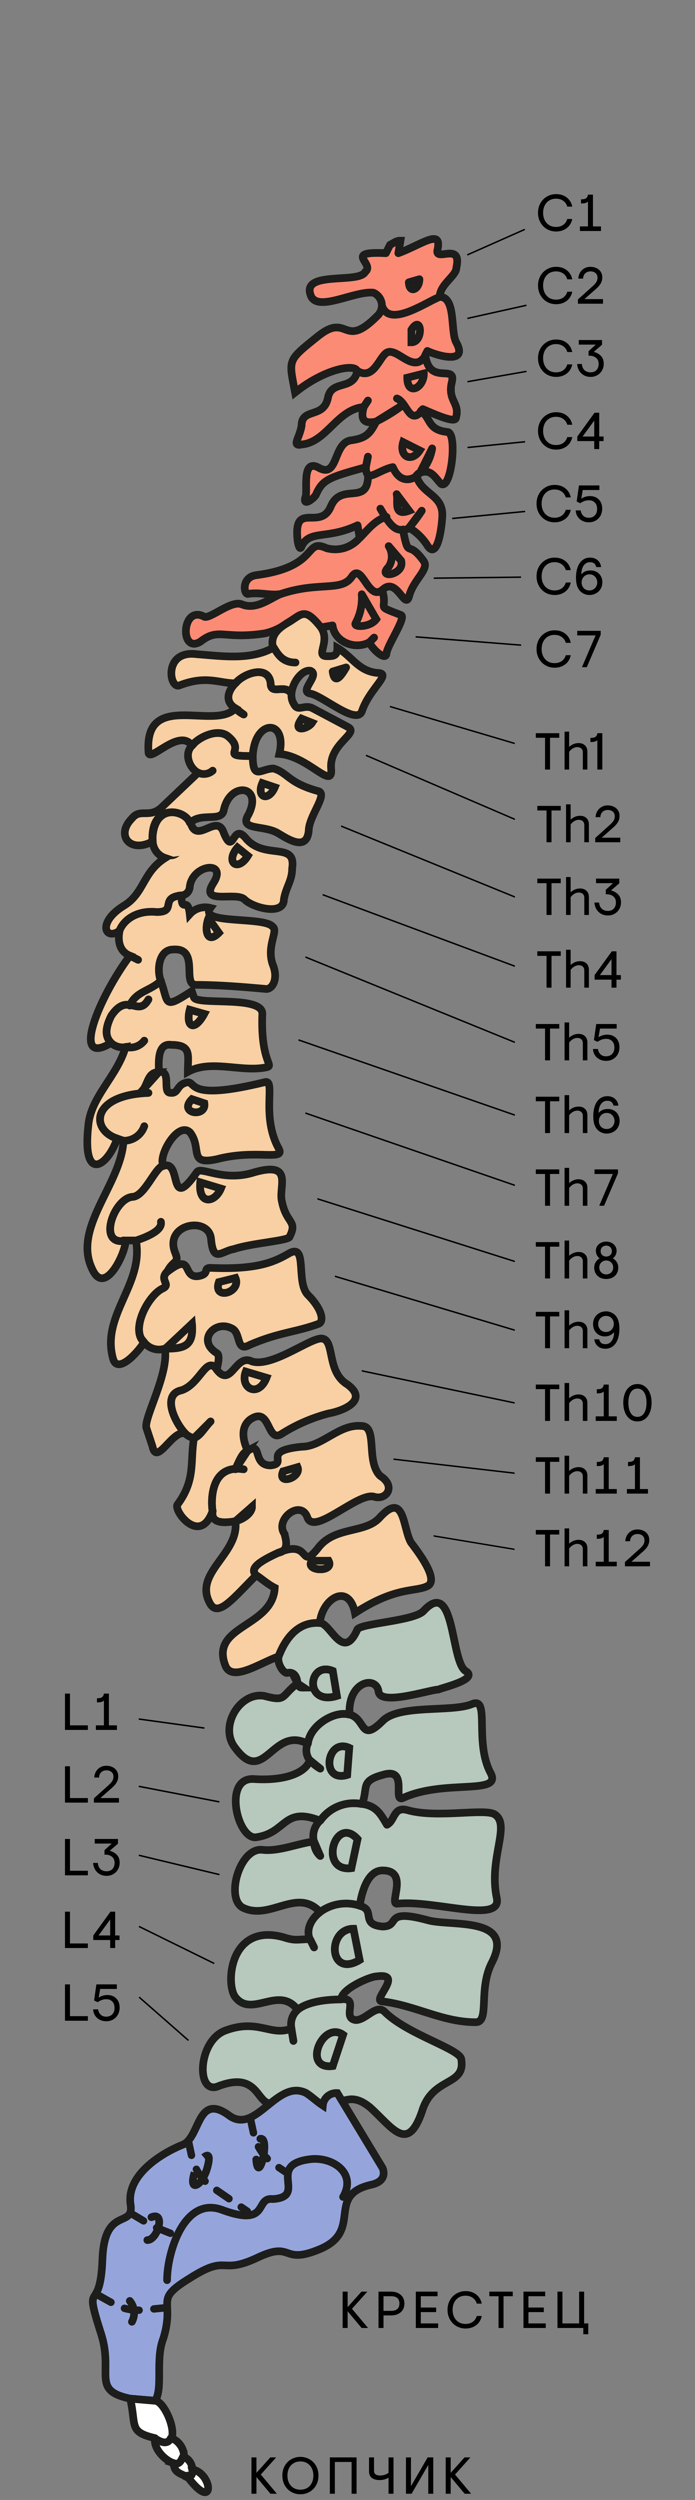 <svg width="469" height="1685" viewBox="0 0 469 1685" fill="none" xmlns="http://www.w3.org/2000/svg">
<rect x="0" y="0" width="469" height="1685" fill="#808080" stroke="none"/>
<g clip-path="url(#clip0_427_4512)">
<path d="M129.525 1664.37C130.915 1667.19 129.525 1671.37 126.744 1669.98L129.525 1664.37Z" stroke="#1D1D1B" stroke-width="5.17"/>
<path d="M129.525 1664.37C130.915 1667.19 129.525 1671.37 126.744 1669.98" stroke="#1D1D1B" stroke-width="5.17" stroke-linecap="round" stroke-linejoin="round"/>
<path d="M116.966 1660.15C121.138 1661.59 123.918 1660.15 123.918 1655.98L116.966 1660.15Z" stroke="#1D1D1B" stroke-width="5.17"/>
<path d="M116.966 1660.15C121.138 1661.59 123.918 1660.15 123.918 1655.98" stroke="#1D1D1B" stroke-width="5.17" stroke-linecap="round" stroke-linejoin="round"/>
<path d="M115.531 1643.37C114.141 1650.41 108.579 1644.81 104.363 1643.37H115.531Z" stroke="#1D1D1B" stroke-width="5.17"/>
<path d="M115.531 1643.37C114.141 1650.41 108.579 1644.81 104.363 1643.37" stroke="#1D1D1B" stroke-width="5.17" stroke-linecap="round" stroke-linejoin="round"/>
<path d="M87.678 1601.33C89.115 1602.72 103.062 1604.11 103.062 1602.72L87.678 1601.33Z" stroke="#1D1D1B" stroke-width="5.17"/>
<path d="M87.678 1601.33C89.115 1602.72 103.062 1604.11 103.062 1602.72" stroke="#1D1D1B" stroke-width="5.17" stroke-linecap="round" stroke-linejoin="round"/>
<path d="M193.797 419.908C189.242 423.347 183.992 425.751 178.413 426.953C150.471 431.125 147.69 422.735 135.132 432.516C121.138 440.951 122.528 407.3 137.912 415.736C142.084 417.126 155.853 404.519 163.074 407.3C172.852 411.518 182.629 403.083 189.626 400.301C182.629 401.692 175.633 398.91 167.2 400.301C164.42 400.301 163.029 389.084 172.807 387.693C216.089 382.084 204.965 362.477 220.305 369.477C224.319 370.608 228.575 370.549 232.556 369.306C236.537 368.064 240.072 365.691 242.73 362.477L241.295 354.042C220.349 363.868 209.181 356.869 203.575 368.086C202.185 372.258 200.794 365.259 200.794 363.868C198.013 337.216 216.133 358.26 223.22 341.434C230.307 324.609 248.382 341.434 248.382 320.436C247.265 318.792 246.772 316.803 246.991 314.827C221.74 321.827 217.748 323.218 213.263 333.223C213.263 334.614 203.485 343.004 206.266 334.614C207.701 330.397 203.485 309.398 214.653 315.007C228.647 323.397 224.476 298.181 237.079 296.79C246.857 295.355 249.638 292.573 253.854 284.138C246.857 285.573 242.686 284.138 245.466 274.356C227.526 275.747 220.305 298.181 203.53 299.572C196.578 300.963 202.14 295.355 203.53 286.964C203.53 274.356 218.914 282.747 221.471 267.357C224.296 256.14 238.245 263.139 241.026 250.531C241.026 244.923 220.08 247.705 199.135 264.53C194.919 242.096 193.528 243.532 214.474 226.706C235.42 209.881 231.248 236.533 254.84 212.708C255.957 211.629 256.79 210.291 257.264 208.812C257.739 207.333 257.841 205.76 257.562 204.233C257.282 202.705 256.629 201.271 255.662 200.056C254.694 198.842 253.441 197.886 252.015 197.273C239.456 195.882 215.685 209.881 210.123 200.1C201.736 181.883 242.282 191.665 246.453 183.274C253.45 177.666 231.069 169.231 260.402 170.666L263.228 165.058C266.008 163.622 267.399 162.231 270.224 162.231L268.789 170.666C284.173 165.058 298.167 153.841 295.341 167.84C292.56 177.666 312.116 162.231 307.945 180.448C307.945 186.056 296.732 191.665 296.732 200.1C307.945 200.1 303.729 223.88 307.945 230.924C316.332 246.314 293.951 239.314 288.389 236.533L286.954 239.314C289.78 260.313 307.945 244.923 304.895 257.531C301.845 270.139 310.501 271.53 307.72 281.356C307.72 285.573 295.117 279.965 285.295 275.747L283.904 277.138C290.901 281.356 288.12 289.746 301.845 291.182C308.842 291.182 304.626 330.397 297.674 326.179C293.458 322.006 290.677 315.007 282.289 319.179L280.899 320.615C284.622 333.223 298.481 333.223 298.481 347.043C297.046 352.651 295.655 377.867 288.703 368.086C285.571 362.967 281.227 358.699 276.055 355.657C275.515 356.198 274.858 356.609 274.135 356.858C273.413 357.106 272.643 357.187 271.884 357.093C276.055 378.091 274.665 362.701 285.833 378.091C290.049 383.7 278.836 390.699 276.055 401.916C273.274 411.742 267.668 387.917 257.89 397.743C262.106 411.742 252.284 407.525 270.494 414.524C274.665 415.96 260.671 435.567 260.671 441.176C259.281 445.393 249.503 435.567 249.503 432.74C239.725 438.349 225.777 432.74 224.386 421.523L216.133 422.959C205.01 408.916 203.575 414.524 193.708 420.133" stroke="#1D1D1B" stroke-width="5.17"/>
<path d="M193.797 419.908C189.242 423.347 183.992 425.751 178.413 426.953C150.471 431.125 147.69 422.735 135.132 432.516C121.138 440.951 122.528 407.3 137.912 415.736C142.084 417.126 155.853 404.519 163.074 407.3C172.852 411.518 182.629 403.083 189.626 400.301C182.629 401.692 175.633 398.91 167.2 400.301C164.42 400.301 163.029 389.084 172.807 387.693C216.089 382.084 204.965 362.477 220.305 369.477C224.319 370.608 228.575 370.549 232.556 369.306C236.537 368.064 240.072 365.691 242.73 362.477L241.295 354.042C220.349 363.868 209.181 356.869 203.575 368.086C202.185 372.258 200.794 363.868 200.794 363.868C198.013 337.216 216.133 358.26 223.22 341.434C230.307 324.609 248.382 341.434 248.382 320.436C247.265 318.792 246.772 316.803 246.991 314.827C221.74 321.827 217.748 323.218 213.263 333.223C213.263 334.614 203.485 343.004 206.266 334.614C207.701 330.397 203.485 309.398 214.653 315.007C228.647 323.397 224.476 298.181 237.079 296.79C246.857 295.355 249.638 292.573 253.854 284.138C246.857 285.573 242.686 284.138 245.466 274.356C227.526 275.747 220.305 298.181 203.53 299.572C196.578 300.963 202.14 295.355 203.53 286.964C203.53 274.356 218.914 282.747 221.471 267.357C224.296 256.14 238.245 263.139 241.026 250.531C241.026 244.923 220.08 247.705 199.135 264.53C194.919 242.096 193.528 243.532 214.474 226.706C235.42 209.881 231.248 236.533 254.84 212.708C255.957 211.629 256.79 210.291 257.264 208.812C257.739 207.333 257.841 205.76 257.562 204.233C257.282 202.705 256.629 201.271 255.662 200.056C254.694 198.842 253.441 197.886 252.015 197.273C239.456 195.882 215.685 209.881 210.123 200.1C201.736 181.883 242.282 191.665 246.453 183.274C253.45 177.666 231.069 169.231 260.402 170.666L263.228 165.058C266.008 163.622 267.399 162.231 270.224 162.231L268.789 170.666C284.173 165.058 298.167 153.841 295.341 167.84C292.56 177.666 312.116 162.231 307.945 180.448C307.945 186.056 296.732 191.665 296.732 200.1C307.945 200.1 303.729 223.88 307.945 230.924C316.332 246.314 293.951 239.314 288.389 236.533L286.954 239.314C289.78 260.313 307.945 244.923 304.895 257.531C301.845 270.139 310.501 271.53 307.72 281.356C307.72 285.573 295.117 279.965 285.295 275.747L283.904 277.138C290.901 281.356 288.12 289.746 301.845 291.182C308.842 291.182 304.626 330.397 297.674 326.179C293.458 322.006 290.677 315.007 282.289 319.179L280.899 320.615C284.622 333.223 298.481 333.223 298.481 347.043C298.481 352.651 295.655 377.867 288.703 368.086C285.571 362.967 281.227 358.699 276.055 355.657C275.515 356.198 274.858 356.609 274.135 356.858C273.413 357.106 272.643 357.187 271.884 357.093C276.055 378.091 274.665 362.701 285.833 378.091C290.049 383.7 278.836 390.699 276.055 401.916C273.274 411.742 267.668 387.917 257.89 397.743C262.106 411.742 252.284 407.525 270.494 414.524C274.665 415.96 260.671 435.567 260.671 441.176C259.281 445.393 249.503 435.567 249.503 432.74C239.725 438.349 225.777 432.74 224.386 421.523L216.133 422.959C205.01 408.691 203.575 414.3 193.797 419.908Z" fill="#FC8B75" stroke="#1D1D1B" stroke-width="5.17" stroke-linecap="round" stroke-linejoin="round"/>
<path d="M258.113 206.918C263.719 220.916 288.881 202.7 297.223 199.918" stroke="#1D1D1B" stroke-width="5.17" stroke-linecap="round" stroke-linejoin="round"/>
<path d="M277.626 222.309C284.622 211.092 286.013 230.699 277.626 230.699V222.309Z" stroke="#1D1D1B" stroke-width="5.17"/>
<path d="M277.626 222.309C284.622 211.092 286.013 230.699 277.626 230.699" stroke="#1D1D1B" stroke-width="5.17" stroke-linecap="round" stroke-linejoin="round"/>
<path d="M287.402 238.998C279.015 254.433 266.457 230.608 259.46 238.998C255.289 243.215 251.073 255.823 241.519 250.215" stroke="#1D1D1B" stroke-width="5.17"/>
<path d="M287.402 238.998C279.015 254.433 266.457 230.608 259.46 238.998C255.289 243.215 251.073 255.823 241.519 250.215" stroke="#1D1D1B" stroke-width="5.17" stroke-linecap="round" stroke-linejoin="round"/>
<path d="M286.012 251.742C286.012 261.569 274.844 267.177 274.844 254.569L286.012 251.742Z" stroke="#1D1D1B" stroke-width="5.17"/>
<path d="M286.012 251.742C286.012 261.569 274.844 267.177 274.844 254.569" stroke="#1D1D1B" stroke-width="5.17" stroke-linecap="round" stroke-linejoin="round"/>
<path d="M283.043 188.187C283.043 195.046 276.246 198.395 275.86 190.273Z" stroke="#1D1D1B" stroke-width="5.17" stroke-linecap="round" stroke-linejoin="round"/>
<path d="M284.621 276.956C276.234 286.782 274.843 271.348 267.846 268.566" stroke="#1D1D1B" stroke-width="5.17"/>
<path d="M284.621 276.956C276.234 286.782 274.843 271.348 267.846 268.566" stroke="#1D1D1B" stroke-width="5.17" stroke-linecap="round" stroke-linejoin="round"/>
<path d="M272.062 272.785C266.472 277.102 260.461 280.845 254.122 283.958L272.062 272.785Z" stroke="#1D1D1B" stroke-width="5.17"/>
<path d="M272.062 272.785C266.472 277.102 260.461 280.845 254.122 283.958" stroke="#1D1D1B" stroke-width="5.17" stroke-linecap="round" stroke-linejoin="round"/>
<path d="M245.512 274.175L248.293 269.957" stroke="#1D1D1B" stroke-width="5.17"/>
<path d="M245.512 274.175L248.293 269.957" stroke="#1D1D1B" stroke-width="5.17" stroke-linecap="round" stroke-linejoin="round"/>
<path d="M248.293 307.781L246.903 314.78" stroke="#1D1D1B" stroke-width="5.17"/>
<path d="M248.293 307.781L246.903 314.78" stroke="#1D1D1B" stroke-width="5.17" stroke-linecap="round" stroke-linejoin="round"/>
<path d="M248.295 320.437C251.075 321.828 258.072 316.219 265.069 314.828C269.24 324.61 276.237 324.61 281.844 320.437" stroke="#1D1D1B" stroke-width="5.17" stroke-linecap="round" stroke-linejoin="round"/>
<path d="M283.23 319C287.644 314.374 290.566 308.527 291.617 302.219L283.23 319Z" stroke="#1D1D1B" stroke-width="5.17"/>
<path d="M283.23 319C287.644 314.374 290.566 308.527 291.617 302.219" stroke="#1D1D1B" stroke-width="5.17" stroke-linecap="round" stroke-linejoin="round"/>
<path d="M283.23 303.609C277.623 311.999 269.236 307.782 272.062 298L283.23 303.609Z" stroke="#1D1D1B" stroke-width="5.17"/>
<path d="M283.23 303.609C277.623 311.999 269.236 307.782 272.062 298" stroke="#1D1D1B" stroke-width="5.17" stroke-linecap="round" stroke-linejoin="round"/>
<path d="M276.055 344.215C264.887 348.433 269.058 337.216 267.668 333.043L276.055 344.215Z" stroke="#1D1D1B" stroke-width="5.17"/>
<path d="M276.055 344.215C264.887 348.433 269.058 337.216 267.668 333.043" stroke="#1D1D1B" stroke-width="5.17" stroke-linecap="round" stroke-linejoin="round"/>
<path d="M284.621 344.215C282.029 348.219 279.166 352.042 276.054 355.657L284.442 344.439" stroke="#1D1D1B" stroke-width="5.17"/>
<path d="M284.621 344.215C282.029 348.219 279.166 352.042 276.054 355.657" stroke="#1D1D1B" stroke-width="5.17" stroke-linecap="round" stroke-linejoin="round"/>
<path d="M272.062 356.867C266.457 358.258 262.285 352.65 256.678 342.824" stroke="#1D1D1B" stroke-width="5.17" stroke-linecap="round" stroke-linejoin="round"/>
<path d="M260.852 348.434C253.9 349.87 248.294 356.869 242.912 362.478" stroke="#1D1D1B" stroke-width="5.17" stroke-linecap="round" stroke-linejoin="round"/>
<path d="M262.285 368.082C263.645 370.163 264.37 372.595 264.37 375.082C264.37 377.568 263.645 380 262.285 382.081C253.897 390.471 273.453 387.69 270.672 377.864L262.285 368.082Z" stroke="#1D1D1B" stroke-width="5.17"/>
<path d="M262.285 368.082C263.645 370.163 264.37 372.595 264.37 375.082C264.37 377.568 263.645 380 262.285 382.081C253.897 390.471 273.453 387.69 270.672 377.864" stroke="#1D1D1B" stroke-width="5.17" stroke-linecap="round" stroke-linejoin="round"/>
<path d="M258.113 397.518C248.335 405.908 244.164 377.866 237.167 389.083C230.17 398.909 214.742 391.865 189.67 400.3" stroke="#1D1D1B" stroke-width="5.17"/>
<path d="M258.113 397.518C248.335 405.908 244.164 377.866 237.167 389.083C230.17 398.909 214.742 391.865 189.67 400.3" stroke="#1D1D1B" stroke-width="5.17" stroke-linecap="round" stroke-linejoin="round"/>
<path d="M244.121 400.523C244.629 407.328 243.165 414.136 239.905 420.13C238.514 422.957 249.682 422.957 253.898 417.348L244.121 400.523Z" stroke="#1D1D1B" stroke-width="5.17"/>
<path d="M244.121 400.523C244.629 407.328 243.165 414.136 239.905 420.13C238.514 422.957 249.682 422.957 253.898 417.348" stroke="#1D1D1B" stroke-width="5.17" stroke-linecap="round" stroke-linejoin="round"/>
<path d="M252.465 429.734L249.684 432.516" stroke="#1D1D1B" stroke-width="5.17"/>
<path d="M252.465 429.734L249.684 432.516" stroke="#1D1D1B" stroke-width="5.17" stroke-linecap="round" stroke-linejoin="round"/>
<path d="M188.193 1116.39C175.634 1120.61 156.079 1134.61 151.863 1122.05C142.085 1095.4 184.021 1096.79 185.412 1070.18C179.85 1067.35 175.634 1063.18 172.853 1061.79C157.469 1077.18 147.692 1089.79 142.085 1081.4C129.527 1060.35 161.64 1047.75 158.86 1025.31C150.472 1026.75 142.085 1026.75 143.52 1018.31C135.133 1042.14 116.923 1018.31 119.749 1014.1C132.308 997.27 128.136 984.707 130.917 969.228C128.815 968.874 126.864 967.906 125.311 966.446C116.923 962.229 105.8 988.88 102.885 974.836L98.714 962.229C97.278 955.229 114.053 925.796 111.272 908.97C108.79 909.796 106.113 909.833 103.608 909.078C101.103 908.323 98.892 906.813 97.278 904.753C91.717 913.188 79.338 925.796 76.333 915.97C67.946 886.536 97.278 865.538 91.717 836.105H84.81C84.81 844.495 70.861 873.928 62.384 855.712C48.39 827.669 81.939 798.281 83.33 768.847L79.114 767.412C72.162 787.064 55.387 796.845 59.558 759.021C60.994 739.414 79.114 725.415 84.72 705.763C82.983 706.062 81.2 705.963 79.507 705.473C77.813 704.983 76.253 704.116 74.942 702.936C47.314 719.807 66.645 672.157 87.68 644.159C80.683 641.332 79.293 634.333 80.683 627.334C70.951 634.333 65.344 621.725 83.509 610.508C97.458 602.118 96.067 588.074 111.452 578.293C109.078 577.5 107.004 576.001 105.505 573.996C104.006 571.992 103.155 569.577 103.064 567.076C87.68 575.511 77.813 562.858 89.026 551.641C94.587 544.642 100.194 551.641 108.581 544.642L133.698 520.817C128.047 518.035 123.92 508.209 129.527 502.6C121.14 489.992 100.194 515.208 100.194 506.818C97.368 464.777 145.045 492.774 158.86 477.385C151.863 473.167 153.298 466.168 158.86 460.559C147.692 460.559 139.304 454.951 121.139 461.95C114.143 464.777 110.106 438.125 132.532 440.907C150.472 442.298 168.862 445.08 184.246 436.689C182.855 431.081 184.246 425.472 194.023 419.864C203.801 414.255 205.191 408.647 216.449 422.69C223.446 432.517 212.278 442.298 220.665 442.298C224.881 442.298 227.662 442.298 227.662 436.689C237.44 442.298 241.611 452.079 254.214 453.515C265.382 453.515 249.998 463.296 244.436 478.731C241.611 489.948 217.884 468.949 209.497 467.514C201.11 466.078 216.449 454.906 209.497 452.079C202.5 450.733 192.723 466.123 198.329 474.513C201.11 480.122 205.281 474.513 210.887 477.34L234.659 489.948C243.001 494.165 222.055 501.165 223.446 517.99C224.881 533.38 208.107 509.555 188.507 508.164C194.113 484.339 171.777 484.339 170.566 509.555C170.566 526.38 176.172 517.99 184.56 517.99C194.337 520.772 194.337 527.771 215.283 533.38C220.889 536.162 208.331 550.205 208.331 560.031C206.896 574.03 194.337 565.595 187.34 561.422C177.563 555.814 160.788 560.031 167.785 548.814C177.563 529.162 155.227 526.38 151.011 545.988C149.62 554.423 135.671 547.379 128.585 554.423C132.756 569.813 146.525 547.379 151.011 561.422C158.007 578.248 156.617 552.987 166.395 565.595C178.953 579.639 199.944 567.031 197.163 585.247C197.163 593.638 192.947 597.855 191.556 606.246C191.556 617.463 170.566 611.854 165.004 606.246C159.443 600.637 134.236 610.463 144.059 595.073C153.881 579.684 129.527 582.466 128.047 597.945C127.943 599.398 127.318 600.765 126.289 601.795C125.259 602.825 123.893 603.449 122.44 603.553C122.44 616.161 126.656 603.553 128.047 616.161C129.769 614.257 131.978 612.858 134.436 612.115C136.893 611.372 139.507 611.313 141.995 611.944C133.608 623.161 178.325 617.552 183.932 624.552C188.103 627.378 179.76 637.16 183.932 649.812C188.103 659.594 183.932 666.593 179.76 666.593C164.376 665.202 147.602 663.811 132.218 663.811C122.44 663.811 135.043 638.595 116.834 639.986C107.101 639.986 105.711 653.985 108.491 661.029C114.053 676.419 109.882 680.637 129.437 668.029L130.827 672.202C132.532 677.81 177.025 670.766 177.025 683.194C175.634 718.236 186.802 718.236 178.415 719.627C161.64 722.454 142.085 714.063 126.746 722.454C126.746 711.237 129.527 704.237 115.533 704.237C105.8 702.802 107.191 716.845 107.191 722.454C115.533 721.063 109.971 735.062 114.143 736.453C121.14 737.844 118.359 730.844 126.746 729.453C132.308 729.453 126.746 742.061 178.415 729.453C186.802 726.671 175.634 751.887 188.193 774.321C192.409 782.756 172.853 774.321 146.301 781.321C126.746 785.538 136.524 774.321 128.361 763.373C119.973 754.938 105.935 780.199 110.42 785.807C122.978 781.59 113.201 818.068 132.846 790.025C135.671 785.807 150.786 797.024 172.001 790.025C197.163 783.026 188.731 798.46 189.942 808.241C192.723 825.067 201.11 822.24 195.503 833.457C195.503 836.284 170.342 837.675 157.783 841.893C149.396 843.283 143.834 851.674 142.399 834.848C140.695 819.324 110.106 824.932 118.359 844.719C121.14 851.719 116.923 848.937 112.752 857.327C130.693 843.328 122.53 861.545 133.698 860.154C142.085 858.763 136.524 854.545 142.085 854.545C174.244 855.936 185.412 850.328 195.189 844.719C207.793 837.72 199.405 864.327 207.793 872.762C217.57 882.543 218.961 890.978 214.745 892.369C199.405 897.978 188.193 897.978 168.637 906.413C158.86 911.976 163.076 897.978 156.079 895.196C144.911 889.587 132.532 903.407 146.301 912.021C149.082 913.457 146.301 921.847 146.301 923.238C156.079 935.846 158.86 912.021 170.028 917.63C184.021 921.847 210.394 900.804 217.57 902.24C225.958 903.631 220.351 924.674 234.345 933.064C249.684 944.281 230.129 951.281 221.742 952.672C210.369 955.644 199.532 960.383 189.628 966.715C179.85 972.324 182.631 947.063 168.637 956.889C161.64 962.498 164.466 972.324 167.247 977.888C177.025 970.888 170.028 987.714 182.631 987.714C195.189 986.323 175.634 977.887 203.577 975.106C217.57 975.106 228.738 959.671 243.943 961.107C255.111 961.107 246.724 984.932 256.501 994.713C267.67 1001.76 260.673 1011.54 252.285 1008.76C241.117 1005.93 211.919 1035.36 207.434 1022.76C202.949 1010.15 185.008 1024.15 192.05 1033.97C192.05 1035.36 196.266 1045.19 187.834 1046.58C210.26 1036.75 201.827 1059.19 214.386 1043.75C225.599 1028.36 246.544 1033.97 256.322 1022.76C273.097 1004.54 271.706 1029.75 277.268 1039.58C281.484 1045.19 296.823 1064.8 288.481 1069.01C280.138 1073.23 267.49 1069.01 239.548 1087.19C235.376 1066.19 217.122 1077.4 215.776 1094.23C200.437 1092.84 192.05 1105.45 187.834 1116.66" fill="#F8D0A3"/>
<path d="M188.193 1116.39C175.634 1120.61 156.079 1134.61 151.863 1122.05C142.085 1095.4 184.021 1096.79 185.412 1070.18C179.85 1067.35 175.634 1063.18 172.853 1061.79C157.469 1077.18 147.692 1089.79 142.085 1081.4C129.527 1060.35 161.64 1047.75 158.86 1025.31C150.472 1026.75 142.085 1026.75 143.52 1018.31C135.133 1042.14 116.923 1018.31 119.749 1014.1C132.308 997.27 128.136 984.707 130.917 969.228C128.815 968.874 126.864 967.906 125.311 966.446C116.923 962.229 105.8 988.88 102.885 974.836L98.714 962.229C97.278 955.229 114.053 925.796 111.272 908.97C108.79 909.796 106.113 909.833 103.608 909.078C101.103 908.323 98.892 906.813 97.278 904.753C91.717 913.188 79.338 925.796 76.333 915.97C67.946 886.536 97.278 865.538 91.717 836.105H84.81C84.81 844.495 70.861 873.928 62.384 855.712C48.39 827.669 81.939 798.281 83.33 768.847L79.114 767.412C72.162 787.064 55.387 796.845 59.558 759.021C60.994 739.414 79.114 725.415 84.72 705.763C82.983 706.062 81.2 705.963 79.507 705.473C77.813 704.983 76.253 704.116 74.942 702.936C47.314 719.807 66.645 672.157 87.68 644.159C80.683 641.332 79.293 634.333 80.683 627.334C70.951 634.333 65.344 621.725 83.509 610.508C97.458 602.118 96.067 588.074 111.452 578.293C109.078 577.5 107.004 576.001 105.505 573.996C104.006 571.992 103.155 569.577 103.064 567.076C87.68 575.511 77.813 562.858 89.026 551.641C94.587 544.642 100.194 551.641 108.581 544.642L133.698 520.817C128.047 518.035 123.92 508.209 129.527 502.6C121.14 489.992 100.194 515.208 100.194 506.818C97.368 464.777 145.045 492.774 158.86 477.385C151.863 473.167 153.298 466.168 158.86 460.559C147.692 460.559 139.304 454.951 121.139 461.95C114.143 464.777 110.106 438.125 132.532 440.907C150.472 442.298 168.862 445.08 184.246 436.689C182.855 431.081 184.246 425.472 194.023 419.864C203.801 414.255 205.191 408.647 216.449 422.69C223.446 432.517 212.278 442.298 220.665 442.298C224.881 442.298 227.662 442.298 227.662 436.689C237.44 442.298 241.611 452.079 254.214 453.515C265.382 453.515 249.998 463.296 244.436 478.731C241.611 489.948 217.884 468.949 209.497 467.514C201.11 466.078 216.449 454.906 209.497 452.079C202.5 450.733 192.723 466.123 198.329 474.513C201.11 480.122 205.281 474.513 210.887 477.34L234.659 489.948C243.001 494.165 222.055 501.165 223.446 517.99C224.881 533.38 208.107 509.555 188.507 508.164C194.113 484.339 171.777 484.339 170.566 509.555C170.566 526.38 176.172 517.99 184.56 517.99C194.337 520.772 194.337 527.771 215.283 533.38C220.889 536.162 208.331 550.205 208.331 560.031C206.896 574.03 194.337 565.595 187.34 561.422C177.563 555.814 160.788 560.031 167.785 548.814C177.563 529.162 155.227 526.38 151.011 545.988C149.62 554.423 135.671 547.379 128.585 554.423C132.756 569.813 146.525 547.379 151.011 561.422C158.007 578.248 156.617 552.987 166.395 565.595C178.953 579.639 199.944 567.031 197.163 585.247C197.163 593.638 192.947 597.855 191.556 606.246C191.556 617.463 170.566 611.854 165.004 606.246C159.443 600.637 134.236 610.463 144.059 595.073C153.881 579.684 129.527 582.466 128.047 597.945C127.943 599.398 127.318 600.765 126.289 601.795C125.259 602.825 123.893 603.449 122.44 603.553C122.44 616.161 126.656 603.553 128.047 616.161C129.769 614.257 131.978 612.858 134.436 612.115C136.893 611.372 139.507 611.313 141.995 611.944C133.608 623.161 178.325 617.552 183.932 624.552C188.103 627.378 179.76 637.16 183.932 649.812C188.103 659.594 183.932 666.593 179.76 666.593C164.376 665.202 147.602 663.811 132.218 663.811C122.44 663.811 135.043 638.595 116.834 639.986C107.101 639.986 105.711 653.985 108.491 661.029C114.053 676.419 109.882 680.637 129.437 668.029L130.827 672.202C132.532 677.81 177.025 670.766 177.025 683.194C175.634 718.236 186.802 718.236 178.415 719.627C161.64 722.454 142.085 714.063 126.746 722.454C126.746 711.237 129.527 704.237 115.533 704.237C105.8 702.802 107.191 716.845 107.191 722.454C115.533 721.063 109.971 735.062 114.143 736.453C121.14 737.844 118.359 730.844 126.746 729.453C132.308 729.453 126.746 742.061 178.415 729.453C186.802 726.671 175.634 751.887 188.193 774.321C192.409 782.756 172.853 774.321 146.301 781.321C126.746 785.538 136.524 774.321 128.361 763.373C119.973 754.938 105.935 780.199 110.42 785.807C122.978 781.59 113.201 818.068 132.846 790.025C135.671 785.807 150.786 797.024 172.001 790.025C197.163 783.026 188.731 798.46 189.942 808.241C192.723 825.067 201.11 822.24 195.503 833.457C195.503 836.284 170.342 837.675 157.783 841.893C149.396 843.283 143.834 851.674 142.399 834.848C140.695 819.324 110.106 824.932 118.359 844.719C121.14 851.719 116.923 848.937 112.752 857.327C130.693 843.328 122.53 861.545 133.698 860.154C142.085 858.763 136.524 854.545 142.085 854.545C174.244 855.936 185.412 850.328 195.189 844.719C207.793 837.72 199.405 864.327 207.793 872.762C217.57 882.543 218.961 890.978 214.745 892.369C199.405 897.978 188.193 897.978 168.637 906.413C158.86 911.976 163.076 897.978 156.079 895.196C144.911 889.587 132.532 903.407 146.301 912.021C149.082 913.457 146.301 921.847 146.301 923.238C156.079 935.846 158.86 912.021 170.028 917.63C184.021 921.847 210.394 900.804 217.57 902.24C225.958 903.631 220.351 924.674 234.345 933.064C249.684 944.281 230.129 951.281 221.742 952.672C210.369 955.644 199.532 960.383 189.628 966.715C179.85 972.324 182.631 947.063 168.637 956.889C161.64 962.498 164.466 972.324 167.247 977.888C177.025 970.888 170.028 987.714 182.631 987.714C195.189 986.323 175.634 977.887 203.577 975.106C217.57 975.106 228.738 959.671 243.943 961.107C255.111 961.107 246.724 984.932 256.501 994.713C267.67 1001.76 260.673 1011.54 252.285 1008.76C241.117 1005.93 211.919 1035.36 207.434 1022.76C202.949 1010.15 185.008 1024.15 192.05 1033.97C192.05 1035.36 196.266 1045.19 187.834 1046.58C210.26 1036.75 201.827 1059.19 214.386 1043.75C225.599 1028.36 246.544 1033.97 256.322 1022.76C273.097 1004.54 271.706 1029.75 277.268 1039.58C281.484 1045.19 296.823 1064.8 288.481 1069.01C280.138 1073.23 267.49 1069.01 239.548 1087.19C235.376 1066.19 217.122 1077.4 215.776 1094.23C200.437 1092.84 192.05 1105.45 187.834 1116.66" stroke="#1D1D1B" stroke-width="5.17"/>
<path d="M184.022 435.34C186.803 439.513 189.629 446.557 199.406 446.557" stroke="#1D1D1B" stroke-width="5.17" stroke-linecap="round" stroke-linejoin="round"/>
<path d="M233.575 449.859C230.749 454.724 225.91 462.419 224.475 452.606Z" stroke="#1D1D1B" stroke-width="5.17" stroke-linecap="round" stroke-linejoin="round"/>
<path d="M196.625 467.556C192.409 460.556 182.631 468.947 182.631 460.556C181.241 447.948 164.691 453.557 158.86 460.556" stroke="#1D1D1B" stroke-width="5.17"/>
<path d="M196.625 467.556C192.409 460.556 182.631 468.947 182.631 460.556C181.241 447.948 164.691 453.557 158.86 460.556" stroke="#1D1D1B" stroke-width="5.17" stroke-linecap="round" stroke-linejoin="round"/>
<path d="M158.859 477.383C160.46 479.113 162.359 480.542 164.465 481.601L158.859 477.383Z" stroke="#1D1D1B" stroke-width="5.17"/>
<path d="M158.859 477.383C160.46 479.113 162.359 480.542 164.465 481.601" stroke="#1D1D1B" stroke-width="5.17" stroke-linecap="round" stroke-linejoin="round"/>
<path d="M210.57 487.165C207.789 491.383 196.621 494.209 203.573 484.383L210.57 487.165Z" stroke="#1D1D1B" stroke-width="5.17"/>
<path d="M210.57 487.165C207.789 491.383 196.621 494.209 203.573 484.383" stroke="#1D1D1B" stroke-width="5.17" stroke-linecap="round" stroke-linejoin="round"/>
<path d="M170.027 509.598C147.601 509.598 165.856 506.816 154.688 496.99C147.691 489.991 133.697 496.99 129.526 502.599" stroke="#1D1D1B" stroke-width="5.17"/>
<path d="M170.027 509.598C147.601 509.598 165.856 506.816 154.688 496.99C147.691 489.991 133.697 496.99 129.526 502.599" stroke="#1D1D1B" stroke-width="5.17" stroke-linecap="round" stroke-linejoin="round"/>
<path d="M133.694 520.817C135.286 521.577 137.068 521.851 138.815 521.604C140.562 521.356 142.197 520.599 143.516 519.426" stroke="#1D1D1B" stroke-width="5.17" stroke-linecap="round" stroke-linejoin="round"/>
<path d="M177.023 527.816C172.852 537.642 181.239 540.424 185.41 530.642L177.023 527.816Z" stroke="#1D1D1B" stroke-width="5.17"/>
<path d="M177.023 527.816C172.852 537.642 181.239 540.424 185.41 530.642" stroke="#1D1D1B" stroke-width="5.17" stroke-linecap="round" stroke-linejoin="round"/>
<path d="M128.047 554.465C125.222 546.03 101.495 540.422 102.886 567.073" stroke="#1D1D1B" stroke-width="5.17"/>
<path d="M128.047 554.465C125.221 546.03 102.885 540.422 102.885 567.073" stroke="#1D1D1B" stroke-width="5.17" stroke-linecap="round" stroke-linejoin="round"/>
<path d="M111.359 578.291C112.95 579.035 114.725 579.296 116.463 579.041C118.201 578.786 119.826 578.026 121.137 576.855L111.359 578.291Z" fill="#1D1D1B"/>
<path d="M160.249 571.246C151.862 581.072 160.249 588.072 167.246 576.855L160.249 571.246Z" stroke="#1D1D1B" stroke-width="5.17"/>
<path d="M160.249 571.246C151.862 581.072 160.249 588.072 167.246 576.855" stroke="#1D1D1B" stroke-width="5.17" stroke-linecap="round" stroke-linejoin="round"/>
<path d="M122.531 603.508C107.191 604.899 119.75 614.725 105.801 614.725C91.807 613.334 83.375 620.334 80.594 627.333" stroke="#1D1D1B" stroke-width="5.17" stroke-linecap="round" stroke-linejoin="round"/>
<path d="M87.588 644.113L93.195 646.939" stroke="#1D1D1B" stroke-width="5.17"/>
<path d="M87.588 644.113L93.195 646.939" stroke="#1D1D1B" stroke-width="5.17" stroke-linecap="round" stroke-linejoin="round"/>
<path d="M140.694 618.898C137.914 625.942 139.304 637.114 147.691 628.724L140.694 618.898Z" stroke="#1D1D1B" stroke-width="5.17"/>
<path d="M140.694 618.898C137.914 625.942 139.304 637.114 147.691 628.724" stroke="#1D1D1B" stroke-width="5.17" stroke-linecap="round" stroke-linejoin="round"/>
<path d="M108.578 660.984C101.581 667.983 91.804 667.983 87.587 677.764" stroke="#1D1D1B" stroke-width="5.17" stroke-linecap="round" stroke-linejoin="round"/>
<path d="M100.191 673.59C93.194 686.198 86.197 667.982 75.029 684.762C70.858 693.197 70.858 698.806 75.029 702.979" stroke="#1D1D1B" stroke-width="5.17"/>
<path d="M100.191 673.59C93.194 686.198 86.197 667.982 75.029 684.762C70.858 693.197 70.858 698.806 75.029 702.979" stroke="#1D1D1B" stroke-width="5.17" stroke-linecap="round" stroke-linejoin="round"/>
<path d="M84.808 705.628C87.084 706.251 89.493 706.183 91.729 705.432C93.966 704.681 95.928 703.281 97.367 701.41" stroke="#1D1D1B" stroke-width="5.17" stroke-linecap="round" stroke-linejoin="round"/>
<path d="M128.047 680.59C125.221 691.807 130.828 695.98 137.824 683.372L128.047 680.59Z" stroke="#1D1D1B" stroke-width="5.17"/>
<path d="M128.047 680.59C125.221 691.807 130.828 695.98 137.824 683.372" stroke="#1D1D1B" stroke-width="5.17" stroke-linecap="round" stroke-linejoin="round"/>
<path d="M137.912 743.63C139.302 753.456 119.971 750.629 129.525 740.848L137.912 743.63Z" stroke="#1D1D1B" stroke-width="5.17"/>
<path d="M137.912 743.63C139.302 753.456 119.971 750.629 129.525 740.848" stroke="#1D1D1B" stroke-width="5.17" stroke-linecap="round" stroke-linejoin="round"/>
<path d="M107.188 722.629C98.8 722.629 100.191 732.455 94.585 736.628L107.188 722.629Z" stroke="#1D1D1B" stroke-width="5.17"/>
<path d="M107.188 722.629C98.8 722.629 100.191 732.455 94.585 736.628" stroke="#1D1D1B" stroke-width="5.17" stroke-linecap="round" stroke-linejoin="round"/>
<path d="M100.195 736.629C61.084 738.02 61.084 761.845 79.249 767.454" stroke="#1D1D1B" stroke-width="5.17"/>
<path d="M100.195 736.629C61.084 738.02 61.084 761.845 79.249 767.454" stroke="#1D1D1B" stroke-width="5.17" stroke-linecap="round" stroke-linejoin="round"/>
<path d="M83.419 768.892C86.482 768.934 89.481 768.007 91.986 766.242C94.491 764.477 96.375 761.966 97.367 759.066" stroke="#1D1D1B" stroke-width="5.17" stroke-linecap="round" stroke-linejoin="round"/>
<path d="M149.078 801.105C144.907 810.931 133.694 812.322 135.13 796.887L149.078 801.105Z" stroke="#1D1D1B" stroke-width="5.17"/>
<path d="M149.078 801.105C144.907 810.931 133.694 812.322 135.13 796.887" stroke="#1D1D1B" stroke-width="5.17" stroke-linecap="round" stroke-linejoin="round"/>
<path d="M110.105 785.672C104.499 787.063 97.502 806.715 89.159 806.715C76.556 808.106 65.388 840.321 84.944 836.149" stroke="#1D1D1B" stroke-width="5.17"/>
<path d="M110.105 785.672C104.499 787.063 97.502 806.715 89.159 806.715C76.556 808.106 65.388 840.321 84.944 836.149" stroke="#1D1D1B" stroke-width="5.17" stroke-linecap="round" stroke-linejoin="round"/>
<path d="M91.808 836.149C100.196 833.323 109.749 829.15 108.583 823.496" stroke="#1D1D1B" stroke-width="5.17" stroke-linecap="round" stroke-linejoin="round"/>
<path d="M97.365 904.795C87.588 896.404 100.191 872.579 109.969 868.362C115.53 865.58 107.188 862.753 112.75 857.145" stroke="#1D1D1B" stroke-width="5.17"/>
<path d="M97.365 904.795C87.588 896.404 100.191 872.579 109.969 868.362C115.53 865.58 107.188 862.753 112.75 857.145" stroke="#1D1D1B" stroke-width="5.17" stroke-linecap="round" stroke-linejoin="round"/>
<path d="M158.857 861.363C163.028 871.189 143.518 876.797 147.689 864.144L158.857 861.363Z" stroke="#1D1D1B" stroke-width="5.17"/>
<path d="M158.857 861.363C163.028 871.189 143.518 876.797 147.689 864.144" stroke="#1D1D1B" stroke-width="5.17" stroke-linecap="round" stroke-linejoin="round"/>
<path d="M129.524 892.188C130.915 907.622 123.918 909.013 111.584 909.013L129.524 892.188Z" stroke="#1D1D1B" stroke-width="5.17"/>
<path d="M129.524 892.188C130.915 907.622 123.918 909.013 111.584 909.013" stroke="#1D1D1B" stroke-width="5.17" stroke-linecap="round" stroke-linejoin="round"/>
<path d="M146.301 923.01C139.304 913.229 135.088 932.837 122.53 937.054C108.581 939.836 118.358 959.488 125.31 966.488" stroke="#1D1D1B" stroke-width="5.17"/>
<path d="M146.301 923.01C139.304 913.229 135.088 932.837 122.53 937.054C108.581 939.836 118.358 959.488 125.31 966.488" stroke="#1D1D1B" stroke-width="5.17" stroke-linecap="round" stroke-linejoin="round"/>
<path d="M130.916 969.272C135.132 967.881 137.912 962.273 142.129 958.055L130.916 969.272Z" stroke="#1D1D1B" stroke-width="5.17"/>
<path d="M130.916 969.272C135.132 967.881 137.912 962.273 142.129 958.055" stroke="#1D1D1B" stroke-width="5.17" stroke-linecap="round" stroke-linejoin="round"/>
<path d="M179.848 928.621C174.242 942.665 161.639 935.621 165.855 924.449L179.848 928.621Z" stroke="#1D1D1B" stroke-width="5.17"/>
<path d="M179.848 928.621C174.242 942.665 161.639 935.621 165.855 924.449" stroke="#1D1D1B" stroke-width="5.17" stroke-linecap="round" stroke-linejoin="round"/>
<path d="M167.246 977.66C164.465 979.096 163.075 980.487 158.859 990.313L167.246 977.66Z" stroke="#1D1D1B" stroke-width="5.17"/>
<path d="M167.246 977.66C164.465 979.096 163.075 980.487 158.859 990.313" stroke="#1D1D1B" stroke-width="5.17" stroke-linecap="round" stroke-linejoin="round"/>
<path d="M164.465 990.314C137.913 986.097 143.519 1021.09 143.519 1018.31" stroke="#1D1D1B" stroke-width="5.17"/>
<path d="M164.465 990.314C137.913 986.097 143.519 1021.09 143.519 1018.31" stroke="#1D1D1B" stroke-width="5.17" stroke-linecap="round" stroke-linejoin="round"/>
<path d="M158.859 1025.31C164.465 1023.92 170.027 1019.75 170.027 1015.53L158.859 1025.31Z" stroke="#1D1D1B" stroke-width="5.17"/>
<path d="M158.859 1025.31C164.465 1023.92 170.027 1019.75 170.027 1015.53" stroke="#1D1D1B" stroke-width="5.17" stroke-linecap="round" stroke-linejoin="round"/>
<path d="M200.796 988.879C203.577 995.923 186.802 1001.53 191.018 991.706L200.796 988.879Z" stroke="#1D1D1B" stroke-width="5.17"/>
<path d="M200.796 988.879C203.577 995.923 186.802 1001.53 191.018 991.706" stroke="#1D1D1B" stroke-width="5.17" stroke-linecap="round" stroke-linejoin="round"/>
<path d="M172.894 1061.79C168.678 1057.57 172.894 1053.36 188.234 1046.36" stroke="#1D1D1B" stroke-width="5.17"/>
<path d="M172.894 1061.79C168.678 1057.57 172.894 1053.36 188.234 1046.36" stroke="#1D1D1B" stroke-width="5.17" stroke-linecap="round" stroke-linejoin="round"/>
<path d="M210.573 1051.96C204.966 1058.96 225.957 1060.35 221.741 1051.96H210.573Z" stroke="#1D1D1B" stroke-width="5.17"/>
<path d="M210.573 1051.96C204.966 1058.96 225.957 1060.35 221.741 1051.96" stroke="#1D1D1B" stroke-width="5.17" stroke-linecap="round" stroke-linejoin="round"/>
<path d="M146.298 1406.51C174.241 1395.29 172.85 1417.73 182.628 1417.73L200.883 1409.6L209.046 1413.14L217.416 1420.47L227.662 1411.25C230.443 1422.47 234.476 1407.81 249.816 1420.47C265.2 1434.46 274.977 1451.29 284.755 1423.25C291.752 1399.42 314.133 1406.42 311.307 1388.2C311.307 1381.21 274.977 1371.38 259.593 1355.99C254.032 1350.38 247.035 1361.55 240.038 1361.55C230.26 1360.16 242.819 1346.16 230.26 1347.55C230.26 1340.56 249.816 1332.12 254.032 1332.12C273.587 1329.34 249.816 1348.99 258.203 1348.99C280.629 1351.77 298.569 1362.99 320.995 1362.99C330.773 1362.99 322.385 1340.55 332.163 1322.34C347.547 1291.51 304.221 1298.51 288.881 1294.3C258.113 1285.91 270.716 1298.51 258.113 1298.51C242.729 1297.12 253.942 1287.3 242.729 1284.51C244.164 1274.69 248.336 1260.69 258.113 1260.69C276.278 1260.69 262.329 1283.12 267.891 1283.12C293.277 1280.34 339.384 1297.17 335.168 1278.95C329.607 1252.3 344.99 1229.91 333.777 1222.87C326.826 1218.69 294.667 1225.69 275.112 1220.08C265.334 1217.26 266.725 1227.08 261.118 1229.91C256.947 1222.87 254.166 1217.26 244.389 1215.87C248.56 1204.65 242.953 1200.43 258.337 1196.26C276.502 1190.65 263.944 1215.87 272.331 1211.69C300.274 1199.04 339.384 1210.26 330.997 1194.87C319.829 1173.83 330.997 1143 318.438 1148.61C304.445 1154.22 269.505 1148.61 258.337 1159.83C242.864 1175.26 247.08 1158.44 235.912 1155.61C234.521 1133.17 254.077 1129 255.467 1140.22C256.723 1150 290.272 1138.78 295.833 1138.78C298.659 1137.39 323.776 1131.78 314.043 1126.18C303.996 1119.18 307.046 1063.09 286.056 1085.53C280.36 1092.57 244.03 1093.96 241.204 1098.18C231.427 1120.57 223.039 1093.96 216.042 1093.96C200.703 1092.61 192.316 1105.22 188.1 1116.39C186.71 1120.61 190.926 1127.61 193.706 1127.61C199.313 1126.22 200.703 1131.83 200.703 1134.66C189.49 1143.05 193.662 1147.26 178.277 1143.05C161.503 1140.26 147.554 1164.09 158.722 1178.09C178.277 1204.69 183.884 1162.65 207.655 1175.31C206.863 1177.12 206.575 1179.12 206.819 1181.08C207.064 1183.05 207.833 1184.91 209.046 1186.48C206.22 1194.91 192.361 1200.48 171.325 1199.09C150.29 1197.7 160.113 1239.74 172.716 1238.35C193.572 1235.56 190.881 1217.3 215.998 1227.13C214.106 1228.88 212.721 1231.11 211.987 1233.58C211.253 1236.05 211.197 1238.67 211.826 1241.17C200.658 1242.56 188.055 1248.17 176.887 1246.78C161.503 1245.35 151.725 1280.39 164.329 1286C182.493 1294.39 200.658 1272 215.998 1288.78C210.436 1292.99 206.22 1299.99 209.046 1307.04C200.883 1307.04 199.492 1308.43 191.105 1305.65C154.775 1295.82 151.95 1337.86 158.946 1346.25C170.114 1360.25 188.279 1337.86 200.883 1354.64C199.112 1356.17 197.789 1358.15 197.054 1360.37C196.319 1362.59 196.201 1364.97 196.711 1367.25C182.628 1372.86 174.286 1360.25 151.86 1368.69C133.695 1375.69 132.305 1410.73 146.298 1406.51Z" fill="#B7C8BD" stroke="#1D1D1B" stroke-width="5.17" stroke-linecap="round" stroke-linejoin="round"/>
<path d="M224.567 1126.22C207.792 1119.22 204.967 1150.05 227.348 1143.05L224.567 1126.22Z" stroke="#1D1D1B" stroke-width="5.17"/>
<path d="M224.567 1126.22C207.792 1119.22 204.967 1150.05 227.348 1143.05" stroke="#1D1D1B" stroke-width="5.17" stroke-linecap="round" stroke-linejoin="round"/>
<path d="M200.794 1134.66C202.184 1137.44 202.184 1137.44 204.965 1137.44L200.794 1134.66Z" stroke="#1D1D1B" stroke-width="5.17"/>
<path d="M200.794 1134.66C202.184 1137.44 202.184 1137.44 204.965 1137.44" stroke="#1D1D1B" stroke-width="5.17" stroke-linecap="round" stroke-linejoin="round"/>
<path d="M235.688 1155.65C225.91 1152.87 209.135 1162.65 207.745 1175.31" stroke="#1D1D1B" stroke-width="5.17"/>
<path d="M235.688 1155.65C225.91 1152.87 209.135 1162.65 207.745 1175.31" stroke="#1D1D1B" stroke-width="5.17" stroke-linecap="round" stroke-linejoin="round"/>
<path d="M209.181 1186.48C211.198 1188.69 213.543 1190.58 216.133 1192.09L209.181 1186.48Z" stroke="#1D1D1B" stroke-width="5.17"/>
<path d="M209.181 1186.48C211.198 1188.69 213.543 1190.58 216.133 1192.09" stroke="#1D1D1B" stroke-width="5.17" stroke-linecap="round" stroke-linejoin="round"/>
<path d="M235.691 1178.09C220.307 1171.09 216.091 1201.91 234.301 1196.3L235.691 1178.09Z" stroke="#1D1D1B" stroke-width="5.17"/>
<path d="M235.691 1178.09C220.307 1171.09 216.091 1201.91 234.301 1196.3" stroke="#1D1D1B" stroke-width="5.17" stroke-linecap="round" stroke-linejoin="round"/>
<path d="M244.121 1215.91C238.871 1214.87 233.433 1215.38 228.466 1217.37C223.499 1219.36 219.215 1222.75 216.133 1227.13" stroke="#1D1D1B" stroke-width="5.17"/>
<path d="M244.121 1215.91C238.871 1214.87 233.433 1215.38 228.466 1217.37C223.499 1219.36 219.215 1222.75 216.133 1227.13" stroke="#1D1D1B" stroke-width="5.17" stroke-linecap="round" stroke-linejoin="round"/>
<path d="M211.961 1241.17C211.911 1243.01 212.258 1244.83 212.978 1246.52C213.698 1248.21 214.774 1249.72 216.133 1250.95L211.961 1241.17Z" stroke="#1D1D1B" stroke-width="5.17"/>
<path d="M211.961 1241.17C211.911 1243.01 212.258 1244.83 212.978 1246.52C213.698 1248.21 214.774 1249.72 216.133 1250.95" stroke="#1D1D1B" stroke-width="5.17" stroke-linecap="round" stroke-linejoin="round"/>
<path d="M241.297 1239.56C225.958 1222.73 214.745 1261.99 237.126 1259.16L241.297 1239.56Z" stroke="#1D1D1B" stroke-width="5.17"/>
<path d="M241.297 1239.56C225.958 1222.73 214.745 1261.99 237.126 1259.16" stroke="#1D1D1B" stroke-width="5.17" stroke-linecap="round" stroke-linejoin="round"/>
<path d="M242.688 1284.43C238.245 1282.99 233.525 1282.62 228.913 1283.34C224.301 1284.07 219.923 1285.87 216.134 1288.6" stroke="#1D1D1B" stroke-width="5.17" stroke-linecap="round" stroke-linejoin="round"/>
<path d="M209.18 1306.99L211.961 1312.6" stroke="#1D1D1B" stroke-width="5.17"/>
<path d="M209.18 1306.99L211.961 1312.6" stroke="#1D1D1B" stroke-width="5.17" stroke-linecap="round" stroke-linejoin="round"/>
<path d="M238.512 1299.99C220.572 1299.99 221.738 1333.65 242.684 1321.04L238.512 1299.99Z" stroke="#1D1D1B" stroke-width="5.17"/>
<path d="M238.512 1299.99C220.572 1299.99 221.738 1333.65 242.684 1321.04" stroke="#1D1D1B" stroke-width="5.17" stroke-linecap="round" stroke-linejoin="round"/>
<path d="M230.125 1347.64C220.348 1347.64 207.7 1349.03 200.793 1354.64" stroke="#1D1D1B" stroke-width="5.17" stroke-linecap="round" stroke-linejoin="round"/>
<path d="M196.622 1367.25L198.012 1375.64" stroke="#1D1D1B" stroke-width="5.17"/>
<path d="M196.622 1367.25L198.012 1375.64" stroke="#1D1D1B" stroke-width="5.17" stroke-linecap="round" stroke-linejoin="round"/>
<path d="M231.516 1371.47C217.567 1361.64 203.574 1395.29 224.564 1392.51L231.516 1371.47Z" stroke="#1D1D1B" stroke-width="5.17"/>
<path d="M231.516 1371.47C217.567 1361.64 203.574 1395.29 224.564 1392.51" stroke="#1D1D1B" stroke-width="5.17" stroke-linecap="round" stroke-linejoin="round"/>
<path d="M251.118 1472.38C262.331 1469.6 258.114 1461.16 258.114 1461.16L227.615 1410.73C225.212 1410.57 222.841 1411.36 221.012 1412.92C219.184 1414.49 218.044 1416.72 217.838 1419.12C213.622 1416.34 210.841 1413.51 206.625 1410.73C187.07 1400.9 172.897 1438.73 154.956 1426.12C132.575 1409.34 135.401 1441.55 122.797 1445.77C108.849 1451.38 85.293 1465.99 88.073 1485.59C90.855 1502.42 70.519 1486.2 69.127 1522.64C67.692 1561.9 55.743 1534.03 68.302 1573.29C76.689 1599.89 61.35 1611.11 87.858 1616.72L104.632 1618.15C110.239 1609.72 104.632 1590.11 110.239 1576.07C118.402 1549.46 103.018 1550.85 128.18 1535.46C154.732 1518.64 147.735 1534.03 174.287 1521.42C198.238 1510.2 189.671 1527.03 216.178 1515.81C245.556 1503.2 219.004 1479.38 251.118 1472.38Z" fill="#95A5DC" stroke="#1D1D1B" stroke-width="5.17"/>
<path d="M231.517 1480.77C241.295 1463.99 223.13 1452.77 207.791 1455.55C179.849 1459.77 207.791 1480.77 184.02 1482.2C171.461 1480.77 182.629 1501.81 149.08 1489.2C123.919 1480.77 112.751 1518.64 112.751 1536.85" stroke="#1D1D1B" stroke-width="5.17" stroke-linecap="round" stroke-linejoin="round"/>
<path d="M168.934 1427.77L171.129 1438C172.986 1446.66 178.146 1454.25 185.513 1459.16L192.538 1463.84" stroke="#1D1D1B" stroke-width="5" stroke-linecap="round" stroke-dasharray="10 10"/>
<path d="M127.117 1442.94L129.364 1453.41C131.19 1461.93 136.215 1469.42 143.402 1474.34L166.908 1490.43" stroke="#1D1D1B" stroke-width="5" stroke-linecap="round" stroke-dasharray="10 10"/>
<path d="M88.277 1491.77L100.404 1499C101.962 1499.93 103.592 1500.73 105.278 1501.4L120.603 1507.47" stroke="#1D1D1B" stroke-width="5" stroke-linecap="round" stroke-dasharray="10 10"/>
<path d="M66.141 1546.9L76.719 1552.8C82.771 1556.18 89.711 1557.63 96.609 1556.95L111.365 1555.5" stroke="#1D1D1B" stroke-width="5" stroke-linecap="round" stroke-dasharray="10 10"/>
<path d="M87.678 1616.72C89.114 1618.15 103.062 1620.94 104.453 1618.15L87.678 1616.72Z" stroke="#1D1D1B" stroke-width="5.17"/>
<path d="M87.678 1616.72C89.114 1618.15 103.062 1620.94 104.453 1618.15" stroke="#1D1D1B" stroke-width="5.17" stroke-linecap="round" stroke-linejoin="round"/>
<path d="M89.024 1564.9C90.206 1562.68 90.702 1560.16 90.446 1557.65C90.19 1555.15 89.196 1552.79 87.588 1550.85" stroke="#1D1D1B" stroke-width="5.17" stroke-linecap="round" stroke-linejoin="round"/>
<path d="M99.415 1509.85C106.367 1509.85 111.973 1490.2 102.195 1494.42" stroke="#1D1D1B" stroke-width="5.17" stroke-linecap="round" stroke-linejoin="round"/>
<path d="M137.53 1454.1C143.932 1448.75 139.464 1462.51 139.464 1462.51C139.464 1462.51 137.112 1469.92 133.252 1472.28C129.619 1474.49 129.502 1469.75 131.306 1464.36" stroke="#1D1D1B" stroke-width="5.17"/>
<path d="M172.897 1455.55C174.288 1473.77 182.675 1440.16 175.678 1441.55" stroke="#1D1D1B" stroke-width="5.17" stroke-linecap="round" stroke-linejoin="round"/>
<line y1="-0.5" x2="42.509" y2="-0.5" transform="matrix(0.914 -0.405 0.447 0.894 315.539 172.266)" stroke="black"/>
<line x1="305.163" y1="349.452" x2="354.36" y2="344.724" stroke="black"/>
<line y1="-0.5" x2="40.467" y2="-0.5" transform="matrix(0.985 -0.172 0.193 0.981 315.539 257.766)" stroke="black"/>
<line x1="280.469" y1="429.236" x2="351.66" y2="434.841" stroke="black"/>
<line y1="-0.5" x2="40.837" y2="-0.5" transform="matrix(0.976 -0.217 0.243 0.97 315.539 215.102)" stroke="black"/>
<line x1="292.689" y1="389.691" x2="351.613" y2="389" stroke="black"/>
<line y1="-0.5" x2="39.057" y2="-0.5" transform="matrix(0.995 -0.099 0.111 0.994 315.539 302.113)" stroke="black"/>
<path d="M263.094 476.69L347.328 501.6L347.386 500.602L263.152 475.691L263.094 476.69Z" fill="black"/>
<path d="M246.844 509.596L347.328 552.725L347.552 551.75L247.068 508.621L246.844 509.596Z" fill="black"/>
<path d="M347.326 605.057L230.082 557.272L230.313 556.299L347.557 604.084L347.326 605.057Z" fill="black"/>
<path d="M217.625 603.506L347.324 651.717L347.537 650.74L217.838 602.529L217.625 603.506Z" fill="black"/>
<path d="M347.328 703.041L205.953 645.526L206.21 644.559L347.585 702.075L347.328 703.041Z" fill="black"/>
<path d="M225.949 860.709L347.326 897.061L347.46 896.07L226.083 859.718L225.949 860.709Z" fill="black"/>
<path d="M347.326 752.08L201.332 701.405L201.538 700.426L347.532 751.102L347.326 752.08Z" fill="black"/>
<path d="M244.121 924.448L347.326 946.1L347.342 945.1L244.137 923.448L244.121 924.448Z" fill="black"/>
<path d="M347.328 799.412L205.953 750.69L206.152 749.71L347.527 798.432L347.328 799.412Z" fill="black"/>
<path d="M265.562 983.987L347.326 993.432L347.198 992.44L265.434 982.995L265.562 983.987Z" fill="black"/>
<path d="M347.326 850.737L214.102 808.498L214.266 807.512L347.491 849.75L347.326 850.737Z" fill="black"/>
<path d="M292.695 1035.71L347.326 1044.76L347.13 1043.78L292.499 1034.73L292.695 1035.71Z" fill="black"/>
<path d="M375.25 156.041C373.034 156.041 370.992 155.516 369.125 154.466C367.282 153.393 365.812 151.9 364.715 149.986C363.619 148.073 363.07 145.891 363.07 143.441C363.07 140.991 363.619 138.81 364.715 136.896C365.812 134.983 367.282 133.501 369.125 132.451C370.992 131.378 373.034 130.841 375.25 130.841C378.144 130.841 380.559 131.611 382.495 133.151C384.432 134.691 385.657 136.733 386.17 139.276H382.81C382.32 137.596 381.41 136.29 380.08 135.356C378.75 134.4 377.129 133.921 375.215 133.921C373.465 133.921 371.925 134.33 370.595 135.146C369.289 135.963 368.274 137.095 367.55 138.541C366.85 139.988 366.5 141.621 366.5 143.441C366.5 145.261 366.85 146.895 367.55 148.341C368.274 149.788 369.289 150.92 370.595 151.736C371.925 152.553 373.465 152.961 375.215 152.961C377.129 152.961 378.75 152.495 380.08 151.561C381.41 150.605 382.32 149.286 382.81 147.606H386.17C385.82 149.286 385.155 150.768 384.175 152.051C383.195 153.311 381.935 154.291 380.395 154.991C378.879 155.691 377.164 156.041 375.25 156.041ZM391.342 152.611H396.767V135.881C396.207 136.371 395.577 136.71 394.877 136.896C394.2 137.06 393.267 137.141 392.077 137.141V134.341H392.637C393.897 134.341 394.865 134.096 395.542 133.606C396.219 133.093 396.627 132.288 396.767 131.191H400.127V152.611H405.552V155.691H391.342V152.611Z" fill="black"/>
<path d="M374.25 352.041C372.034 352.041 369.992 351.516 368.125 350.466C366.282 349.393 364.812 347.9 363.715 345.986C362.619 344.073 362.07 341.891 362.07 339.441C362.07 336.991 362.619 334.81 363.715 332.896C364.812 330.983 366.282 329.501 368.125 328.451C369.992 327.378 372.034 326.841 374.25 326.841C377.144 326.841 379.559 327.611 381.495 329.151C383.432 330.691 384.657 332.733 385.17 335.276H381.81C381.32 333.596 380.41 332.29 379.08 331.356C377.75 330.4 376.129 329.921 374.215 329.921C372.465 329.921 370.925 330.33 369.595 331.146C368.289 331.963 367.274 333.095 366.55 334.541C365.85 335.988 365.5 337.621 365.5 339.441C365.5 341.261 365.85 342.895 366.55 344.341C367.274 345.788 368.289 346.92 369.595 347.736C370.925 348.553 372.465 348.961 374.215 348.961C376.129 348.961 377.75 348.495 379.08 347.561C380.41 346.605 381.32 345.286 381.81 343.606H385.17C384.82 345.286 384.155 346.768 383.175 348.051C382.195 349.311 380.935 350.291 379.395 350.991C377.879 351.691 376.164 352.041 374.25 352.041ZM397.307 352.041C395.697 352.041 394.239 351.703 392.932 351.026C391.625 350.35 390.575 349.405 389.782 348.191C389.012 346.978 388.58 345.59 388.487 344.026H391.847C392.01 345.403 392.559 346.57 393.492 347.526C394.425 348.483 395.697 348.961 397.307 348.961C399.034 348.961 400.399 348.436 401.402 347.386C402.429 346.336 402.942 344.878 402.942 343.011C402.942 341.168 402.429 339.745 401.402 338.741C400.399 337.715 399.127 337.201 397.587 337.201C396.21 337.201 395.055 337.4 394.122 337.796C393.212 338.17 392.36 338.636 391.567 339.196L389.152 338.041L390.692 327.191H404.482V330.271H393.247L392.232 336.116C392.979 335.603 393.865 335.183 394.892 334.856C395.919 334.53 396.969 334.366 398.042 334.366C400.585 334.366 402.604 335.136 404.097 336.676C405.614 338.193 406.372 340.27 406.372 342.906C406.372 344.54 406.01 346.056 405.287 347.456C404.564 348.833 403.514 349.941 402.137 350.781C400.76 351.621 399.15 352.041 397.307 352.041Z" fill="black"/>
<path d="M367.81 693.271H361.58V690.191H377.4V693.271H371.17V714.691H367.81V693.271ZM380.985 689.141H384.065V699.466C384.741 698.743 385.651 698.125 386.795 697.611C387.938 697.098 389.14 696.841 390.4 696.841C392.266 696.841 393.725 697.366 394.775 698.416C395.848 699.443 396.385 700.843 396.385 702.616V714.691H393.305V703.176C393.305 702.033 392.966 701.146 392.29 700.516C391.613 699.886 390.691 699.571 389.525 699.571C388.521 699.571 387.53 699.863 386.55 700.446C385.57 701.03 384.741 701.788 384.065 702.721V714.691H380.985V689.141ZM408.962 715.041C407.352 715.041 405.894 714.703 404.587 714.026C403.281 713.35 402.231 712.405 401.437 711.191C400.667 709.978 400.236 708.59 400.142 707.026H403.502C403.666 708.403 404.214 709.57 405.147 710.526C406.081 711.483 407.352 711.961 408.962 711.961C410.689 711.961 412.054 711.436 413.057 710.386C414.084 709.336 414.597 707.878 414.597 706.011C414.597 704.168 414.084 702.745 413.057 701.741C412.054 700.715 410.782 700.201 409.242 700.201C407.866 700.201 406.711 700.4 405.777 700.796C404.867 701.17 404.016 701.636 403.222 702.196L400.807 701.041L402.347 690.191H416.137V693.271H404.902L403.887 699.116C404.634 698.603 405.521 698.183 406.547 697.856C407.574 697.53 408.624 697.366 409.697 697.366C412.241 697.366 414.259 698.136 415.752 699.676C417.269 701.193 418.027 703.27 418.027 705.906C418.027 707.54 417.666 709.056 416.942 710.456C416.219 711.833 415.169 712.941 413.792 713.781C412.416 714.621 410.806 715.041 408.962 715.041Z" fill="black"/>
<path d="M367.81 887.291H361.58V884.211H377.4V887.291H371.17V908.711H367.81V887.291ZM380.985 883.161H384.065V893.486C384.741 892.763 385.651 892.144 386.795 891.631C387.938 891.118 389.14 890.861 390.4 890.861C392.266 890.861 393.725 891.386 394.775 892.436C395.848 893.463 396.385 894.863 396.385 896.636V908.711H393.305V897.196C393.305 896.053 392.966 895.166 392.29 894.536C391.613 893.906 390.691 893.591 389.525 893.591C388.521 893.591 387.53 893.883 386.55 894.466C385.57 895.049 384.741 895.808 384.065 896.741V908.711H380.985V883.161ZM409.102 883.861C410.362 883.861 411.611 884.176 412.847 884.806C414.084 885.413 415.099 886.253 415.892 887.326C416.616 888.329 417.141 889.508 417.467 890.861C417.817 892.214 417.992 893.778 417.992 895.551C417.992 898.258 417.619 900.626 416.872 902.656C416.126 904.686 415.041 906.261 413.617 907.381C412.194 908.501 410.491 909.061 408.507 909.061C406.431 909.061 404.727 908.489 403.397 907.346C402.067 906.179 401.286 904.628 401.052 902.691H404.307C404.657 903.904 405.171 904.756 405.847 905.246C406.524 905.736 407.446 905.981 408.612 905.981C409.709 905.981 410.689 905.666 411.552 905.036C412.416 904.383 413.104 903.449 413.617 902.236C414.131 901.023 414.387 899.588 414.387 897.931C413.571 898.888 412.626 899.599 411.552 900.066C410.502 900.533 409.359 900.766 408.122 900.766C406.652 900.766 405.311 900.416 404.097 899.716C402.884 898.993 401.927 898.001 401.227 896.741C400.551 895.458 400.212 894.023 400.212 892.436C400.212 890.826 400.586 889.368 401.332 888.061C402.079 886.754 403.129 885.728 404.482 884.981C405.836 884.234 407.376 883.861 409.102 883.861ZM408.927 886.941C407.854 886.941 406.921 887.198 406.127 887.711C405.334 888.224 404.716 888.901 404.272 889.741C403.852 890.558 403.642 891.433 403.642 892.366C403.642 893.299 403.852 894.186 404.272 895.026C404.716 895.843 405.334 896.508 406.127 897.021C406.921 897.534 407.854 897.791 408.927 897.791C410.001 897.791 410.934 897.534 411.727 897.021C412.521 896.508 413.127 895.843 413.547 895.026C413.991 894.186 414.212 893.299 414.212 892.366C414.212 890.826 413.734 889.543 412.777 888.516C411.821 887.466 410.537 886.941 408.927 886.941Z" fill="black"/>
<path d="M375.25 254.041C373.034 254.041 370.992 253.516 369.125 252.466C367.282 251.393 365.812 249.9 364.715 247.986C363.619 246.073 363.07 243.891 363.07 241.441C363.07 238.991 363.619 236.81 364.715 234.896C365.812 232.983 367.282 231.501 369.125 230.451C370.992 229.378 373.034 228.841 375.25 228.841C378.144 228.841 380.559 229.611 382.495 231.151C384.432 232.691 385.657 234.733 386.17 237.276H382.81C382.32 235.596 381.41 234.29 380.08 233.356C378.75 232.4 377.129 231.921 375.215 231.921C373.465 231.921 371.925 232.33 370.595 233.146C369.289 233.963 368.274 235.095 367.55 236.541C366.85 237.988 366.5 239.621 366.5 241.441C366.5 243.261 366.85 244.895 367.55 246.341C368.274 247.788 369.289 248.92 370.595 249.736C371.925 250.553 373.465 250.961 375.215 250.961C377.129 250.961 378.75 250.495 380.08 249.561C381.41 248.605 382.32 247.286 382.81 245.606H386.17C385.82 247.286 385.155 248.768 384.175 250.051C383.195 251.311 381.935 252.291 380.395 252.991C378.879 253.691 377.164 254.041 375.25 254.041ZM398.622 254.041C396.802 254.041 395.215 253.645 393.862 252.851C392.532 252.058 391.494 251.008 390.747 249.701C390 248.371 389.58 246.913 389.487 245.326H392.637C392.754 247.006 393.325 248.371 394.352 249.421C395.402 250.448 396.802 250.961 398.552 250.961C400.232 250.961 401.55 250.46 402.507 249.456C403.487 248.43 403.977 247.018 403.977 245.221C403.977 243.471 403.394 242.13 402.227 241.196C401.06 240.24 399.625 239.761 397.922 239.761H397.152V236.716L402.052 232.271H390.572V229.191H406.252V232.376L400.687 237.171C402.6 237.638 404.199 238.536 405.482 239.866C406.765 241.173 407.407 242.958 407.407 245.221C407.407 246.855 407.022 248.348 406.252 249.701C405.482 251.055 404.42 252.116 403.067 252.886C401.737 253.656 400.255 254.041 398.622 254.041Z" fill="black"/>
<path d="M368.81 595.271H362.58V592.191H378.4V595.271H372.17V616.691H368.81V595.271ZM381.985 591.141H385.065V601.466C385.741 600.743 386.651 600.125 387.795 599.611C388.938 599.098 390.14 598.841 391.4 598.841C393.266 598.841 394.725 599.366 395.775 600.416C396.848 601.443 397.385 602.843 397.385 604.616V616.691H394.305V605.176C394.305 604.033 393.966 603.146 393.29 602.516C392.613 601.886 391.691 601.571 390.525 601.571C389.521 601.571 388.53 601.863 387.55 602.446C386.57 603.03 385.741 603.788 385.065 604.721V616.691H381.985V591.141ZM410.277 617.041C408.457 617.041 406.871 616.645 405.517 615.851C404.187 615.058 403.149 614.008 402.402 612.701C401.656 611.371 401.236 609.913 401.142 608.326H404.292C404.409 610.006 404.981 611.371 406.007 612.421C407.057 613.448 408.457 613.961 410.207 613.961C411.887 613.961 413.206 613.46 414.162 612.456C415.142 611.43 415.632 610.018 415.632 608.221C415.632 606.471 415.049 605.13 413.882 604.196C412.716 603.24 411.281 602.761 409.577 602.761H408.807V599.716L413.707 595.271H402.227V592.191H417.907V595.376L412.342 600.171C414.256 600.638 415.854 601.536 417.137 602.866C418.421 604.173 419.062 605.958 419.062 608.221C419.062 609.855 418.677 611.348 417.907 612.701C417.137 614.055 416.076 615.116 414.722 615.886C413.392 616.656 411.911 617.041 410.277 617.041Z" fill="black"/>
<path d="M374.25 450.041C372.034 450.041 369.992 449.516 368.125 448.466C366.282 447.393 364.812 445.9 363.715 443.986C362.619 442.073 362.07 439.891 362.07 437.441C362.07 434.991 362.619 432.81 363.715 430.896C364.812 428.983 366.282 427.501 368.125 426.451C369.992 425.378 372.034 424.841 374.25 424.841C377.144 424.841 379.559 425.611 381.495 427.151C383.432 428.691 384.657 430.733 385.17 433.276H381.81C381.32 431.596 380.41 430.29 379.08 429.356C377.75 428.4 376.129 427.921 374.215 427.921C372.465 427.921 370.925 428.33 369.595 429.146C368.289 429.963 367.274 431.095 366.55 432.541C365.85 433.988 365.5 435.621 365.5 437.441C365.5 439.261 365.85 440.895 366.55 442.341C367.274 443.788 368.289 444.92 369.595 445.736C370.925 446.553 372.465 446.961 374.215 446.961C376.129 446.961 377.75 446.495 379.08 445.561C380.41 444.605 381.32 443.286 381.81 441.606H385.17C384.82 443.286 384.155 444.768 383.175 446.051C382.195 447.311 380.935 448.291 379.395 448.991C377.879 449.691 376.164 450.041 374.25 450.041ZM401.892 428.271H389.537V425.191H405.357V427.851L395.977 449.691H392.722L401.892 428.271Z" fill="black"/>
<path d="M367.81 791.271H361.58V788.191H377.4V791.271H371.17V812.691H367.81V791.271ZM380.985 787.141H384.065V797.466C384.741 796.743 385.651 796.125 386.795 795.611C387.938 795.098 389.14 794.841 390.4 794.841C392.266 794.841 393.725 795.366 394.775 796.416C395.848 797.443 396.385 798.843 396.385 800.616V812.691H393.305V801.176C393.305 800.033 392.966 799.146 392.29 798.516C391.613 797.886 390.691 797.571 389.525 797.571C388.521 797.571 387.53 797.863 386.55 798.446C385.57 799.03 384.741 799.788 384.065 800.721V812.691H380.985V787.141ZM413.547 791.271H401.192V788.191H417.012V790.851L407.632 812.691H404.377L413.547 791.271Z" fill="black"/>
<path d="M367.81 985.291H361.58V982.211H377.4V985.291H371.17V1006.71H367.81V985.291ZM380.985 981.161H384.065V991.486C384.741 990.763 385.651 990.144 386.795 989.631C387.938 989.118 389.14 988.861 390.4 988.861C392.266 988.861 393.725 989.386 394.775 990.436C395.848 991.463 396.385 992.863 396.385 994.636V1006.71H393.305V995.196C393.305 994.053 392.966 993.166 392.29 992.536C391.613 991.906 390.691 991.591 389.525 991.591C388.521 991.591 387.53 991.883 386.55 992.466C385.57 993.049 384.741 993.808 384.065 994.741V1006.71H380.985V981.161ZM401.997 1003.63H407.422V986.901C406.862 987.391 406.232 987.729 405.532 987.916C404.856 988.079 403.922 988.161 402.732 988.161V985.361H403.292C404.552 985.361 405.521 985.116 406.197 984.626C406.874 984.113 407.282 983.308 407.422 982.211H410.782V1003.63H416.207V1006.71H401.997V1003.63ZM423.052 1003.63H428.477V986.901C427.917 987.391 427.287 987.729 426.587 987.916C425.91 988.079 424.977 988.161 423.787 988.161V985.361H424.347C425.607 985.361 426.575 985.116 427.252 984.626C427.929 984.113 428.337 983.308 428.477 982.211H431.837V1003.63H437.262V1006.71H423.052V1003.63Z" fill="black"/>
<path d="M375.25 205.041C373.034 205.041 370.992 204.516 369.125 203.466C367.282 202.393 365.812 200.9 364.715 198.986C363.619 197.073 363.07 194.891 363.07 192.441C363.07 189.991 363.619 187.81 364.715 185.896C365.812 183.983 367.282 182.501 369.125 181.451C370.992 180.378 373.034 179.841 375.25 179.841C378.144 179.841 380.559 180.611 382.495 182.151C384.432 183.691 385.657 185.733 386.17 188.276H382.81C382.32 186.596 381.41 185.29 380.08 184.356C378.75 183.4 377.129 182.921 375.215 182.921C373.465 182.921 371.925 183.33 370.595 184.146C369.289 184.963 368.274 186.095 367.55 187.541C366.85 188.988 366.5 190.621 366.5 192.441C366.5 194.261 366.85 195.895 367.55 197.341C368.274 198.788 369.289 199.92 370.595 200.736C371.925 201.553 373.465 201.961 375.215 201.961C377.129 201.961 378.75 201.495 380.08 200.561C381.41 199.605 382.32 198.286 382.81 196.606H386.17C385.82 198.286 385.155 199.768 384.175 201.051C383.195 202.311 381.935 203.291 380.395 203.991C378.879 204.691 377.164 205.041 375.25 205.041ZM390.012 201.821L400.127 192.721C401.154 191.788 401.924 190.913 402.437 190.096C402.95 189.256 403.207 188.265 403.207 187.121C403.207 185.815 402.764 184.788 401.877 184.041C401.014 183.295 399.882 182.921 398.482 182.921C397.059 182.921 395.88 183.353 394.947 184.216C394.037 185.08 393.547 186.27 393.477 187.786H390.257C390.327 186.27 390.724 184.905 391.447 183.691C392.194 182.478 393.162 181.533 394.352 180.856C395.565 180.18 396.895 179.841 398.342 179.841C399.905 179.841 401.294 180.133 402.507 180.716C403.744 181.3 404.7 182.128 405.377 183.201C406.077 184.275 406.427 185.523 406.427 186.946C406.427 188.463 406.077 189.828 405.377 191.041C404.7 192.231 403.685 193.421 402.332 194.611L394.387 201.611H406.917V204.691H390.012V201.821Z" fill="black"/>
<path d="M368.81 546.271H362.58V543.191H378.4V546.271H372.17V567.691H368.81V546.271ZM381.985 542.141H385.065V552.466C385.741 551.743 386.651 551.125 387.795 550.611C388.938 550.098 390.14 549.841 391.4 549.841C393.266 549.841 394.725 550.366 395.775 551.416C396.848 552.443 397.385 553.843 397.385 555.616V567.691H394.305V556.176C394.305 555.033 393.966 554.146 393.29 553.516C392.613 552.886 391.691 552.571 390.525 552.571C389.521 552.571 388.53 552.863 387.55 553.446C386.57 554.03 385.741 554.788 385.065 555.721V567.691H381.985V542.141ZM401.667 564.821L411.782 555.721C412.809 554.788 413.579 553.913 414.092 553.096C414.606 552.256 414.862 551.265 414.862 550.121C414.862 548.815 414.419 547.788 413.532 547.041C412.669 546.295 411.537 545.921 410.137 545.921C408.714 545.921 407.536 546.353 406.602 547.216C405.692 548.08 405.202 549.27 405.132 550.786H401.912C401.982 549.27 402.379 547.905 403.102 546.691C403.849 545.478 404.817 544.533 406.007 543.856C407.221 543.18 408.551 542.841 409.997 542.841C411.561 542.841 412.949 543.133 414.162 543.716C415.399 544.3 416.356 545.128 417.032 546.201C417.732 547.275 418.082 548.523 418.082 549.946C418.082 551.463 417.732 552.828 417.032 554.041C416.356 555.231 415.341 556.421 413.987 557.611L406.042 564.611H418.572V567.691H401.667V564.821Z" fill="black"/>
<path d="M374.25 401.041C372.034 401.041 369.992 400.516 368.125 399.466C366.282 398.393 364.812 396.9 363.715 394.986C362.619 393.073 362.07 390.891 362.07 388.441C362.07 385.991 362.619 383.81 363.715 381.896C364.812 379.983 366.282 378.501 368.125 377.451C369.992 376.378 372.034 375.841 374.25 375.841C377.144 375.841 379.559 376.611 381.495 378.151C383.432 379.691 384.657 381.733 385.17 384.276H381.81C381.32 382.596 380.41 381.29 379.08 380.356C377.75 379.4 376.129 378.921 374.215 378.921C372.465 378.921 370.925 379.33 369.595 380.146C368.289 380.963 367.274 382.095 366.55 383.541C365.85 384.988 365.5 386.621 365.5 388.441C365.5 390.261 365.85 391.895 366.55 393.341C367.274 394.788 368.289 395.92 369.595 396.736C370.925 397.553 372.465 397.961 374.215 397.961C376.129 397.961 377.75 397.495 379.08 396.561C380.41 395.605 381.32 394.286 381.81 392.606H385.17C384.82 394.286 384.155 395.768 383.175 397.051C382.195 398.311 380.935 399.291 379.395 399.991C377.879 400.691 376.164 401.041 374.25 401.041ZM397.587 401.041C396.327 401.041 395.079 400.738 393.842 400.131C392.605 399.501 391.59 398.65 390.797 397.576C390.074 396.573 389.537 395.395 389.187 394.041C388.86 392.688 388.697 391.125 388.697 389.351C388.697 386.645 389.07 384.276 389.817 382.246C390.564 380.216 391.649 378.641 393.072 377.521C394.495 376.401 396.199 375.841 398.182 375.841C400.259 375.841 401.962 376.425 403.292 377.591C404.622 378.735 405.404 380.275 405.637 382.211H402.382C402.032 380.998 401.519 380.146 400.842 379.656C400.165 379.166 399.244 378.921 398.077 378.921C396.98 378.921 395.989 379.248 395.102 379.901C394.239 380.555 393.55 381.511 393.037 382.771C392.547 384.008 392.302 385.466 392.302 387.146C393.119 386.166 394.029 385.478 395.032 385.081C396.059 384.685 397.237 384.486 398.567 384.486C400.06 384.486 401.402 384.813 402.592 385.466C403.805 386.12 404.75 387.053 405.427 388.266C406.127 389.48 406.477 390.88 406.477 392.466C406.477 394.076 406.104 395.535 405.357 396.841C404.61 398.148 403.56 399.175 402.207 399.921C400.854 400.668 399.314 401.041 397.587 401.041ZM397.762 397.961C398.835 397.961 399.769 397.705 400.562 397.191C401.355 396.678 401.962 396.013 402.382 395.196C402.825 394.356 403.047 393.47 403.047 392.536C403.047 391.603 402.825 390.728 402.382 389.911C401.962 389.071 401.355 388.395 400.562 387.881C399.769 387.368 398.835 387.111 397.762 387.111C396.689 387.111 395.755 387.368 394.962 387.881C394.169 388.395 393.55 389.071 393.107 389.911C392.687 390.728 392.477 391.603 392.477 392.536C392.477 394.076 392.955 395.371 393.912 396.421C394.869 397.448 396.152 397.961 397.762 397.961Z" fill="black"/>
<path d="M367.81 742.271H361.58V739.191H377.4V742.271H371.17V763.691H367.81V742.271ZM380.985 738.141H384.065V748.466C384.741 747.743 385.651 747.125 386.795 746.611C387.938 746.098 389.14 745.841 390.4 745.841C392.266 745.841 393.725 746.366 394.775 747.416C395.848 748.443 396.385 749.843 396.385 751.616V763.691H393.305V752.176C393.305 751.033 392.966 750.146 392.29 749.516C391.613 748.886 390.691 748.571 389.525 748.571C388.521 748.571 387.53 748.863 386.55 749.446C385.57 750.03 384.741 750.788 384.065 751.721V763.691H380.985V738.141ZM409.242 764.041C407.982 764.041 406.734 763.738 405.497 763.131C404.261 762.501 403.246 761.65 402.452 760.576C401.729 759.573 401.192 758.395 400.842 757.041C400.516 755.688 400.352 754.125 400.352 752.351C400.352 749.645 400.726 747.276 401.472 745.246C402.219 743.216 403.304 741.641 404.727 740.521C406.151 739.401 407.854 738.841 409.837 738.841C411.914 738.841 413.617 739.425 414.947 740.591C416.277 741.735 417.059 743.275 417.292 745.211H414.037C413.687 743.998 413.174 743.146 412.497 742.656C411.821 742.166 410.899 741.921 409.732 741.921C408.636 741.921 407.644 742.248 406.757 742.901C405.894 743.555 405.206 744.511 404.692 745.771C404.202 747.008 403.957 748.466 403.957 750.146C404.774 749.166 405.684 748.478 406.687 748.081C407.714 747.685 408.892 747.486 410.222 747.486C411.716 747.486 413.057 747.813 414.247 748.466C415.461 749.12 416.406 750.053 417.082 751.266C417.782 752.48 418.132 753.88 418.132 755.466C418.132 757.076 417.759 758.535 417.012 759.841C416.266 761.148 415.216 762.175 413.862 762.921C412.509 763.668 410.969 764.041 409.242 764.041ZM409.417 760.961C410.491 760.961 411.424 760.705 412.217 760.191C413.011 759.678 413.617 759.013 414.037 758.196C414.481 757.356 414.702 756.47 414.702 755.536C414.702 754.603 414.481 753.728 414.037 752.911C413.617 752.071 413.011 751.395 412.217 750.881C411.424 750.368 410.491 750.111 409.417 750.111C408.344 750.111 407.411 750.368 406.617 750.881C405.824 751.395 405.206 752.071 404.762 752.911C404.342 753.728 404.132 754.603 404.132 755.536C404.132 757.076 404.611 758.371 405.567 759.421C406.524 760.448 407.807 760.961 409.417 760.961Z" fill="black"/>
<path d="M367.81 936.291H361.58V933.211H377.4V936.291H371.17V957.711H367.81V936.291ZM380.985 932.161H384.065V942.486C384.741 941.763 385.651 941.144 386.795 940.631C387.938 940.118 389.14 939.861 390.4 939.861C392.266 939.861 393.725 940.386 394.775 941.436C395.848 942.463 396.385 943.863 396.385 945.636V957.711H393.305V946.196C393.305 945.053 392.966 944.166 392.29 943.536C391.613 942.906 390.691 942.591 389.525 942.591C388.521 942.591 387.53 942.883 386.55 943.466C385.57 944.049 384.741 944.808 384.065 945.741V957.711H380.985V932.161ZM401.997 954.631H407.422V937.901C406.862 938.391 406.232 938.729 405.532 938.916C404.856 939.079 403.922 939.161 402.732 939.161V936.361H403.292C404.552 936.361 405.521 936.116 406.197 935.626C406.874 935.113 407.282 934.308 407.422 933.211H410.782V954.631H416.207V957.711H401.997V954.631ZM430.157 958.061C428.22 958.061 426.529 957.524 425.082 956.451C423.635 955.354 422.527 953.849 421.757 951.936C420.987 950.023 420.602 947.864 420.602 945.461C420.602 943.058 420.987 940.899 421.757 938.986C422.527 937.073 423.635 935.579 425.082 934.506C426.529 933.409 428.22 932.861 430.157 932.861C432.094 932.861 433.785 933.409 435.232 934.506C436.679 935.579 437.787 937.073 438.557 938.986C439.327 940.899 439.712 943.058 439.712 945.461C439.712 947.864 439.327 950.023 438.557 951.936C437.787 953.849 436.679 955.354 435.232 956.451C433.785 957.524 432.094 958.061 430.157 958.061ZM430.157 954.981C432.14 954.981 433.657 954.118 434.707 952.391C435.757 950.664 436.282 948.354 436.282 945.461C436.282 942.568 435.757 940.258 434.707 938.531C433.657 936.804 432.14 935.941 430.157 935.941C428.174 935.941 426.657 936.804 425.607 938.531C424.557 940.258 424.032 942.568 424.032 945.461C424.032 948.354 424.557 950.664 425.607 952.391C426.657 954.118 428.174 954.981 430.157 954.981Z" fill="black"/>
<path d="M375.25 303.041C373.034 303.041 370.992 302.516 369.125 301.466C367.282 300.393 365.812 298.9 364.715 296.986C363.619 295.073 363.07 292.891 363.07 290.441C363.07 287.991 363.619 285.81 364.715 283.896C365.812 281.983 367.282 280.501 369.125 279.451C370.992 278.378 373.034 277.841 375.25 277.841C378.144 277.841 380.559 278.611 382.495 280.151C384.432 281.691 385.657 283.733 386.17 286.276H382.81C382.32 284.596 381.41 283.29 380.08 282.356C378.75 281.4 377.129 280.921 375.215 280.921C373.465 280.921 371.925 281.33 370.595 282.146C369.289 282.963 368.274 284.095 367.55 285.541C366.85 286.988 366.5 288.621 366.5 290.441C366.5 292.261 366.85 293.895 367.55 295.341C368.274 296.788 369.289 297.92 370.595 298.736C371.925 299.553 373.465 299.961 375.215 299.961C377.129 299.961 378.75 299.495 380.08 298.561C381.41 297.605 382.32 296.286 382.81 294.606H386.17C385.82 296.286 385.155 297.768 384.175 299.051C383.195 300.311 381.935 301.291 380.395 301.991C378.879 302.691 377.164 303.041 375.25 303.041ZM401.002 297.301H389.592V294.221L401.212 278.191H404.362V294.221H407.302V297.301H404.362V302.691H401.002V297.301ZM401.002 294.221V283.476L393.162 294.221H401.002Z" fill="black"/>
<path d="M368.81 644.271H362.58V641.191H378.4V644.271H372.17V665.691H368.81V644.271ZM381.985 640.141H385.065V650.466C385.741 649.743 386.651 649.125 387.795 648.611C388.938 648.098 390.14 647.841 391.4 647.841C393.266 647.841 394.725 648.366 395.775 649.416C396.848 650.443 397.385 651.843 397.385 653.616V665.691H394.305V654.176C394.305 653.033 393.966 652.146 393.29 651.516C392.613 650.886 391.691 650.571 390.525 650.571C389.521 650.571 388.53 650.863 387.55 651.446C386.57 652.03 385.741 652.788 385.065 653.721V665.691H381.985V640.141ZM412.657 660.301H401.247V657.221L412.867 641.191H416.017V657.221H418.957V660.301H416.017V665.691H412.657V660.301ZM412.657 657.221V646.476L404.817 657.221H412.657Z" fill="black"/>
<path d="M367.81 497.271H361.58V494.191H377.4V497.271H371.17V518.691H367.81V497.271ZM380.985 493.141H384.065V503.466C384.741 502.743 385.651 502.125 386.795 501.611C387.938 501.098 389.14 500.841 390.4 500.841C392.266 500.841 393.725 501.366 394.775 502.416C395.848 503.443 396.385 504.843 396.385 506.616V518.691H393.305V507.176C393.305 506.033 392.966 505.146 392.29 504.516C391.613 503.886 390.691 503.571 389.525 503.571C388.521 503.571 387.53 503.863 386.55 504.446C385.57 505.03 384.741 505.788 384.065 506.721V518.691H380.985V493.141ZM403.108 498.881C402.548 499.371 401.918 499.71 401.218 499.896C400.541 500.06 399.608 500.141 398.418 500.141V497.341H398.978C400.238 497.341 401.206 497.096 401.883 496.606C402.559 496.093 402.968 495.288 403.108 494.191H406.468V518.691H403.108V498.881Z" fill="black"/>
<path d="M367.81 840.271H361.58V837.191H377.4V840.271H371.17V861.691H367.81V840.271ZM380.985 836.141H384.065V846.466C384.741 845.743 385.651 845.125 386.795 844.611C387.938 844.098 389.14 843.841 390.4 843.841C392.266 843.841 393.725 844.366 394.775 845.416C395.848 846.443 396.385 847.843 396.385 849.616V861.691H393.305V850.176C393.305 849.033 392.966 848.146 392.29 847.516C391.613 846.886 390.691 846.571 389.525 846.571C388.521 846.571 387.53 846.863 386.55 847.446C385.57 848.03 384.741 848.788 384.065 849.721V861.691H380.985V836.141ZM409.102 862.041C407.469 862.041 406.034 861.715 404.797 861.061C403.561 860.385 402.616 859.463 401.962 858.296C401.309 857.13 400.982 855.811 400.982 854.341C400.982 852.988 401.321 851.775 401.997 850.701C402.674 849.605 403.561 848.753 404.657 848.146C403.864 847.563 403.234 846.828 402.767 845.941C402.324 845.031 402.102 844.075 402.102 843.071C402.102 841.881 402.406 840.82 403.012 839.886C403.642 838.93 404.494 838.183 405.567 837.646C406.641 837.11 407.819 836.841 409.102 836.841C410.386 836.841 411.564 837.11 412.637 837.646C413.711 838.183 414.551 838.93 415.157 839.886C415.787 840.82 416.102 841.881 416.102 843.071C416.102 844.075 415.869 845.031 415.402 845.941C414.959 846.828 414.341 847.563 413.547 848.146C414.644 848.753 415.531 849.605 416.207 850.701C416.884 851.775 417.222 852.988 417.222 854.341C417.222 855.811 416.896 857.13 416.242 858.296C415.589 859.463 414.644 860.385 413.407 861.061C412.171 861.715 410.736 862.041 409.102 862.041ZM409.102 846.921C410.222 846.921 411.132 846.583 411.832 845.906C412.532 845.23 412.882 844.343 412.882 843.246C412.882 842.15 412.532 841.263 411.832 840.586C411.132 839.91 410.222 839.571 409.102 839.571C407.982 839.571 407.072 839.91 406.372 840.586C405.672 841.263 405.322 842.15 405.322 843.246C405.322 844.343 405.672 845.23 406.372 845.906C407.072 846.583 407.982 846.921 409.102 846.921ZM409.102 858.961C410.409 858.961 411.517 858.53 412.427 857.666C413.337 856.78 413.792 855.648 413.792 854.271C413.792 852.895 413.337 851.775 412.427 850.911C411.517 850.025 410.409 849.581 409.102 849.581C407.796 849.581 406.687 850.025 405.777 850.911C404.867 851.775 404.412 852.895 404.412 854.271C404.412 855.648 404.867 856.78 405.777 857.666C406.687 858.53 407.796 858.961 409.102 858.961Z" fill="black"/>
<path d="M367.81 1034.29H361.58V1031.21H377.4V1034.29H371.17V1055.71H367.81V1034.29ZM380.985 1030.16H384.065V1040.49C384.741 1039.76 385.651 1039.14 386.795 1038.63C387.938 1038.12 389.14 1037.86 390.4 1037.86C392.266 1037.86 393.725 1038.39 394.775 1039.44C395.848 1040.46 396.385 1041.86 396.385 1043.64V1055.71H393.305V1044.2C393.305 1043.05 392.966 1042.17 392.29 1041.54C391.613 1040.91 390.691 1040.59 389.525 1040.59C388.521 1040.59 387.53 1040.88 386.55 1041.47C385.57 1042.05 384.741 1042.81 384.065 1043.74V1055.71H380.985V1030.16ZM401.997 1052.63H407.422V1035.9C406.862 1036.39 406.232 1036.73 405.532 1036.92C404.856 1037.08 403.922 1037.16 402.732 1037.16V1034.36H403.292C404.552 1034.36 405.521 1034.12 406.197 1033.63C406.874 1033.11 407.282 1032.31 407.422 1031.21H410.782V1052.63H416.207V1055.71H401.997V1052.63ZM421.722 1052.84L431.837 1043.74C432.864 1042.81 433.634 1041.93 434.147 1041.12C434.66 1040.28 434.917 1039.28 434.917 1038.14C434.917 1036.83 434.474 1035.81 433.587 1035.06C432.724 1034.31 431.592 1033.94 430.192 1033.94C428.769 1033.94 427.59 1034.37 426.657 1035.24C425.747 1036.1 425.257 1037.29 425.187 1038.81H421.967C422.037 1037.29 422.434 1035.92 423.157 1034.71C423.904 1033.5 424.872 1032.55 426.062 1031.88C427.275 1031.2 428.605 1030.86 430.052 1030.86C431.615 1030.86 433.004 1031.15 434.217 1031.74C435.454 1032.32 436.41 1033.15 437.087 1034.22C437.787 1035.29 438.137 1036.54 438.137 1037.97C438.137 1039.48 437.787 1040.85 437.087 1042.06C436.41 1043.25 435.395 1044.44 434.042 1045.63L426.097 1052.63H438.627V1055.71H421.722V1052.84Z" fill="black"/>
<path d="M115.801 1643.32C118.626 1636.33 110.239 1618.15 104.632 1618.15L87.858 1616.72C92.074 1634.93 86.692 1639.15 104.632 1643.32C103.242 1650.37 111.629 1658.76 117.236 1660.15C117.236 1667.19 122.797 1667.19 127.013 1669.98C145.178 1693.8 143.788 1667.19 129.794 1664.37C129.757 1662.58 129.209 1660.84 128.216 1659.35C127.222 1657.87 125.825 1656.7 124.188 1655.98C124.225 1653.27 123.444 1650.61 121.947 1648.36C120.451 1646.1 118.309 1644.34 115.801 1643.32Z" fill="white" stroke="#1D1D1B" stroke-width="5.17" stroke-linecap="round" stroke-linejoin="round"/>
<path d="M129.275 1662.98C130.665 1667.2 129.275 1670.03 126.494 1668.59" stroke="#1D1D1B" stroke-width="5.17" stroke-linecap="round" stroke-linejoin="round"/>
<path d="M116.964 1660.2C120.837 1661.59 122.127 1658.76 123.418 1655.98" stroke="#1D1D1B" stroke-width="5.17" stroke-linecap="round" stroke-linejoin="round"/>
<path d="M115.281 1643.37C112.5 1648.98 106.939 1644.77 104.113 1643.37" stroke="#1D1D1B" stroke-width="5.17" stroke-linecap="round" stroke-linejoin="round"/>
<path d="M231.22 1544.59H234.58V1555.02L243.925 1544.59H247.88L237.52 1556.14L248.37 1569.09H244.03L234.58 1557.82V1569.09H231.22V1544.59ZM255.432 1544.59H263.832C266.586 1544.59 268.779 1545.31 270.412 1546.76C272.069 1548.18 272.897 1550.13 272.897 1552.6C272.897 1555.07 272.069 1557.03 270.412 1558.48C268.779 1559.9 266.586 1560.62 263.832 1560.62H258.792V1569.09H255.432V1544.59ZM263.902 1557.54C267.659 1557.54 269.537 1555.89 269.537 1552.6C269.537 1549.31 267.659 1547.67 263.902 1547.67H258.792V1557.54H263.902ZM280.602 1544.59H295.267V1547.67H283.962V1555.3H294.322V1558.38H283.962V1566.01H295.652V1569.09H280.602V1544.59ZM314.176 1569.44C311.959 1569.44 309.918 1568.91 308.051 1567.86C306.208 1566.79 304.738 1565.29 303.641 1563.38C302.544 1561.47 301.996 1559.29 301.996 1556.84C301.996 1554.39 302.544 1552.2 303.641 1550.29C304.738 1548.38 306.208 1546.9 308.051 1545.85C309.918 1544.77 311.959 1544.24 314.176 1544.24C317.069 1544.24 319.484 1545.01 321.421 1546.55C323.358 1548.09 324.583 1550.13 325.096 1552.67H321.736C321.246 1550.99 320.336 1549.68 319.006 1548.75C317.676 1547.79 316.054 1547.32 314.141 1547.32C312.391 1547.32 310.851 1547.72 309.521 1548.54C308.214 1549.36 307.199 1550.49 306.476 1551.94C305.776 1553.38 305.426 1555.02 305.426 1556.84C305.426 1558.66 305.776 1560.29 306.476 1561.74C307.199 1563.18 308.214 1564.31 309.521 1565.13C310.851 1565.95 312.391 1566.36 314.141 1566.36C316.054 1566.36 317.676 1565.89 319.006 1564.96C320.336 1564 321.246 1562.68 321.736 1561H325.096C324.746 1562.68 324.081 1564.16 323.101 1565.45C322.121 1566.71 320.861 1567.69 319.321 1568.39C317.804 1569.09 316.089 1569.44 314.176 1569.44ZM336.427 1547.67H330.197V1544.59H346.017V1547.67H339.787V1569.09H336.427V1547.67ZM353.241 1544.59H367.906V1547.67H356.601V1555.3H366.961V1558.38H356.601V1566.01H368.291V1569.09H353.241V1544.59ZM393.619 1569.09H376.189V1544.59H379.549V1566.01H390.819V1544.59H394.179V1566.01H396.979V1573.29H393.619V1569.09Z" fill="black"/>
<path d="M169.692 1656.31H173.052V1666.74L182.397 1656.31H186.352L175.992 1667.86L186.842 1680.81H182.502L173.052 1669.54V1680.81H169.692V1656.31ZM202.719 1681.16C200.456 1681.16 198.391 1680.63 196.524 1679.58C194.681 1678.51 193.222 1677.02 192.149 1675.1C191.076 1673.19 190.539 1671.01 190.539 1668.56C190.539 1666.11 191.076 1663.93 192.149 1662.01C193.222 1660.1 194.681 1658.62 196.524 1657.57C198.391 1656.5 200.456 1655.96 202.719 1655.96C204.982 1655.96 207.036 1656.5 208.879 1657.57C210.746 1658.62 212.216 1660.1 213.289 1662.01C214.362 1663.93 214.899 1666.11 214.899 1668.56C214.899 1671.01 214.362 1673.19 213.289 1675.1C212.216 1677.02 210.746 1678.51 208.879 1679.58C207.036 1680.63 204.982 1681.16 202.719 1681.16ZM202.719 1678.08C204.469 1678.08 206.009 1677.68 207.339 1676.89C208.669 1676.07 209.684 1674.95 210.384 1673.53C211.107 1672.08 211.469 1670.43 211.469 1668.56C211.469 1666.69 211.107 1665.05 210.384 1663.62C209.684 1662.18 208.669 1661.06 207.339 1660.26C206.009 1659.45 204.469 1659.04 202.719 1659.04C200.969 1659.04 199.429 1659.45 198.099 1660.26C196.769 1661.06 195.742 1662.18 195.019 1663.62C194.319 1665.05 193.969 1666.69 193.969 1668.56C193.969 1670.43 194.319 1672.08 195.019 1673.53C195.742 1674.95 196.769 1676.07 198.099 1676.89C199.429 1677.68 200.969 1678.08 202.719 1678.08ZM222.596 1656.31H240.621V1680.81H237.261V1659.39H225.956V1680.81H222.596V1656.31ZM265.55 1656.31V1680.81H262.19V1669.96C261.443 1670.45 260.545 1670.85 259.495 1671.15C258.445 1671.45 257.36 1671.6 256.24 1671.6C253.977 1671.6 252.203 1671.11 250.92 1670.13C249.66 1669.13 249.03 1667.67 249.03 1665.76V1656.31H252.39V1665.2C252.39 1666.37 252.74 1667.22 253.44 1667.75C254.163 1668.27 255.213 1668.52 256.59 1668.52C258.62 1668.52 260.487 1667.93 262.19 1666.74V1656.31H265.55ZM273.961 1656.31H277.321V1675.73L288.591 1656.31H292.371V1680.81H289.011V1661.38L277.741 1680.81H273.961V1656.31ZM300.771 1656.31H304.131V1666.74L313.476 1656.31H317.431L307.071 1667.86L317.921 1680.81H313.581L304.131 1669.54V1680.81H300.771V1656.31Z" fill="black"/>
<line x1="93.631" y1="1158.63" x2="137.932" y2="1164.74" stroke="black"/>
<line x1="93.657" y1="1204" x2="148.058" y2="1214.5" stroke="black"/>
<line x1="93.679" y1="1250.46" x2="148.079" y2="1263.5" stroke="black"/>
<line x1="93.783" y1="1298.44" x2="144.588" y2="1323.42" stroke="black"/>
<line x1="93.892" y1="1346.09" x2="127.171" y2="1375.26" stroke="black"/>
<path d="M43.856 1141.49H47.216V1162.91H59.291V1165.99H43.856V1141.49ZM64.695 1162.91H70.12V1146.18C69.56 1146.67 68.93 1147.01 68.23 1147.19C67.553 1147.36 66.62 1147.44 65.43 1147.44V1144.64H65.99C67.25 1144.64 68.218 1144.39 68.895 1143.9C69.571 1143.39 69.98 1142.58 70.12 1141.49H73.48V1162.91H78.905V1165.99H64.695V1162.91Z" fill="black"/>
<path d="M43.856 1190.49H47.216V1211.91H59.291V1214.99H43.856V1190.49ZM63.365 1212.12L73.48 1203.02C74.506 1202.08 75.276 1201.21 75.79 1200.39C76.303 1199.55 76.56 1198.56 76.56 1197.42C76.56 1196.11 76.116 1195.08 75.23 1194.34C74.366 1193.59 73.235 1193.22 71.835 1193.22C70.411 1193.22 69.233 1193.65 68.3 1194.51C67.39 1195.38 66.9 1196.57 66.83 1198.08H63.61C63.68 1196.57 64.076 1195.2 64.8 1193.99C65.546 1192.77 66.515 1191.83 67.705 1191.15C68.918 1190.48 70.248 1190.14 71.695 1190.14C73.258 1190.14 74.646 1190.43 75.86 1191.01C77.096 1191.6 78.053 1192.42 78.73 1193.5C79.43 1194.57 79.78 1195.82 79.78 1197.24C79.78 1198.76 79.43 1200.12 78.73 1201.34C78.053 1202.53 77.038 1203.72 75.685 1204.91L67.74 1211.91H80.27V1214.99H63.365V1212.12Z" fill="black"/>
<path d="M43.856 1239.49H47.216V1260.91H59.291V1263.99H43.856V1239.49ZM71.975 1264.34C70.155 1264.34 68.568 1263.94 67.215 1263.15C65.885 1262.35 64.846 1261.3 64.1 1260C63.353 1258.67 62.933 1257.21 62.84 1255.62H65.99C66.106 1257.3 66.678 1258.67 67.705 1259.72C68.755 1260.74 70.155 1261.26 71.905 1261.26C73.585 1261.26 74.903 1260.76 75.86 1259.75C76.84 1258.73 77.33 1257.31 77.33 1255.52C77.33 1253.77 76.746 1252.43 75.58 1251.49C74.413 1250.54 72.978 1250.06 71.275 1250.06H70.505V1247.01L75.405 1242.57H63.925V1239.49H79.605V1242.67L74.04 1247.47C75.953 1247.93 77.551 1248.83 78.835 1250.16C80.118 1251.47 80.76 1253.25 80.76 1255.52C80.76 1257.15 80.375 1258.64 79.605 1260C78.835 1261.35 77.773 1262.41 76.42 1263.18C75.09 1263.95 73.608 1264.34 71.975 1264.34Z" fill="black"/>
<path d="M43.856 1288.49H47.216V1309.91H59.291V1312.99H43.856V1288.49ZM74.355 1307.6H62.945V1304.52L74.565 1288.49H77.715V1304.52H80.655V1307.6H77.715V1312.99H74.355V1307.6ZM74.355 1304.52V1293.77L66.515 1304.52H74.355Z" fill="black"/>
<path d="M43.856 1337.49H47.216V1358.91H59.291V1361.99H43.856V1337.49ZM71.66 1362.34C70.05 1362.34 68.591 1362 67.285 1361.32C65.978 1360.65 64.928 1359.7 64.135 1358.49C63.365 1357.27 62.933 1355.89 62.84 1354.32H66.2C66.363 1355.7 66.911 1356.87 67.845 1357.82C68.778 1358.78 70.05 1359.26 71.66 1359.26C73.386 1359.26 74.751 1358.73 75.755 1357.68C76.781 1356.63 77.295 1355.17 77.295 1353.31C77.295 1351.46 76.781 1350.04 75.755 1349.04C74.751 1348.01 73.48 1347.5 71.94 1347.5C70.563 1347.5 69.408 1347.7 68.475 1348.09C67.565 1348.47 66.713 1348.93 65.92 1349.49L63.505 1348.34L65.045 1337.49H78.835V1340.57H67.6L66.585 1346.41C67.331 1345.9 68.218 1345.48 69.245 1345.15C70.271 1344.83 71.321 1344.66 72.395 1344.66C74.938 1344.66 76.956 1345.43 78.45 1346.97C79.966 1348.49 80.725 1350.57 80.725 1353.2C80.725 1354.84 80.363 1356.35 79.64 1357.75C78.916 1359.13 77.866 1360.24 76.49 1361.08C75.113 1361.92 73.503 1362.34 71.66 1362.34Z" fill="black"/>
</g>
<defs>
<clipPath id="clip0_427_4512">
<rect width="469" height="1685" fill="white"/>
</clipPath>
</defs>
</svg>

